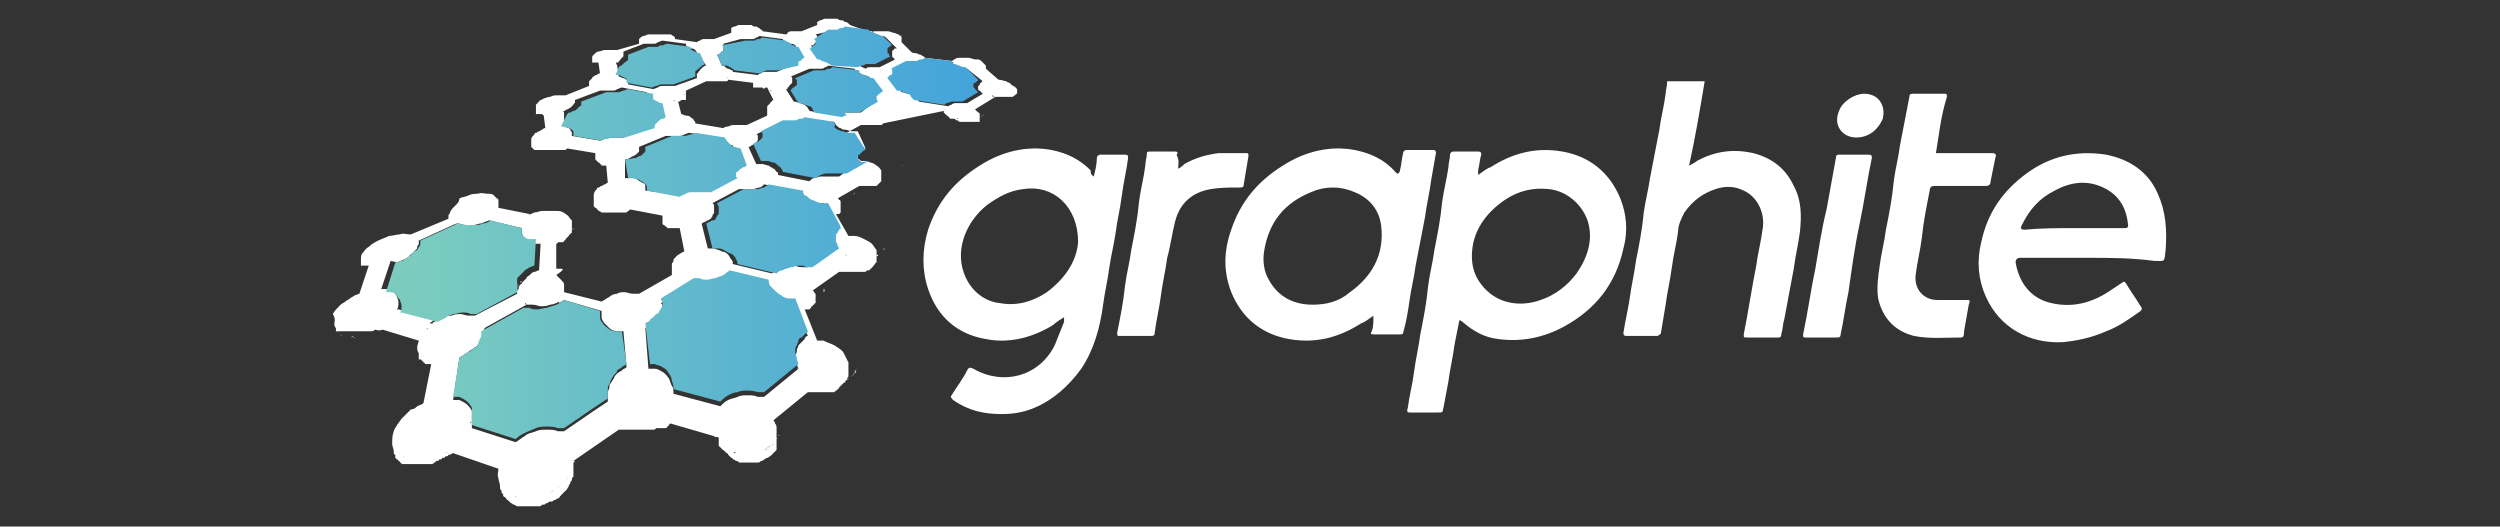 <svg id="Layer_1" xmlns="http://www.w3.org/2000/svg" width="160" height="33.7" viewBox="-319 384.3 160 33.7"><rect x="-319" y="384.3" width="160" height="33.7" fill="#333333" stroke="none"/><style>.st0{fill:#fff}.st1{fill:none}.st2{fill:url(#SVGID_1_)}.st3{fill:url(#SVGID_2_)}.st4{fill:url(#SVGID_3_)}.st5{fill:url(#SVGID_4_)}.st6{fill:url(#SVGID_5_)}.st7{fill:url(#SVGID_6_)}.st8{fill:url(#SVGID_7_)}.st9{fill:url(#SVGID_8_)}.st10{fill:url(#SVGID_9_)}.st11{fill:url(#SVGID_10_)}.st12{fill:url(#SVGID_11_)}.st13{fill:url(#SVGID_12_)}</style><path class="st0" d="M-295.9 405.8h.2-.2zm.1 0c.1 0 .1 0 0 0h.2-.2zm21-7.2h-.2.2zm-.2 0c.1 0 .1 0 0 0 .1 0 .1 0 0 0 .1 0 .1 0 0 0 .1 0 .1 0 0 0 .1 0 .1 0 0 0zm-21.1 7.2c.1 0 .1 0 0 0 .1 0 .1 0 0 0 .1 0 .1 0 0 0zm-.4 0h.1c0 .1-.1 0-.1 0zm-.2 0c.1 0 .1 0 0 0zm.5 0h.1-.1zm-.2.1s.1 0 0 0h.1c0-.1 0 0-.1 0zm21.3-7.4s.1.1 0 0c.1.1.1.1 0 0 .1.1 0 0 0 0zm-16.8 8.7zm.1.1c-.1-.1-.1-.1 0 0-.1-.1-.1-.1 0 0-.1-.1 0-.1 0 0zm.1 0s-.1 0 0 0c-.1 0-.1 0 0 0-.1 0-.1 0 0 0zm-.3-.2zm-4.8-1.3s.1 0 0 0zm5.2 1.6s-.1 0-.1-.1l.1.1zm0 0s.1 0 0 0c.1 0 .1 0 0 0 .1 0 .1 0 0 0 .1 0 .1 0 0 0 .1 0 .1 0 0 0zm-3.6-1.8zm-.4.2h.2-.2zm.2 0h.1-.1zm.3-.2c.1 0 .1 0 0 0zm3 1.4zm-2.7-1.6zm2.7 1.5zm-3.5-5.7c.1 0 .1 0 0 0 .1 0 .1 0 0 0 .1 0 .1 0 0 0 .1 0 .1 0 0 0 .1 0 .1 0 0 0 .1 0 .1.1.1.1 0-.1 0-.1-.1-.1zm20.7.9zm-21-1.2c.1.1.1.1 0 0zm.3.3s0-.1 0 0c-.1-.1-.1-.1 0 0zm-.2-.2zm.1.1c-.1 0-.1 0 0 0zm20.5.7zm-19.7-.5h.2-.2zm19.6.5zm-19.6-.5h-.2.2zm-.2 0zm1.4-.2zm-3.6 4.5l.1.1-.1-.1zm.5.2h-.1.1c-.1 0-.1 0 0 0-.1 0-.1 0 0 0-.1 0-.1 0 0 0zm-.5-.2c-.1-.1-.1-.1 0 0-.1-.1-.1-.1 0 0-.1-.1-.1-.1 0 0-.1-.1-.1-.1 0 0-.1-.1-.1-.1 0 0-.1-.1-.1-.1 0 0-.1 0-.1 0 0 0-.1 0 0 0 0 0zm.2.2c.1 0 .1 0 0 0 .1 0 .1 0 0 0 .1 0 .1 0 0 0 .1 0 0 0 0 0zm0 0s-.1 0-.1-.1c0 .1 0 .1.1.1-.1 0-.1 0 0 0-.1 0-.1 0 0 0zm-.3-.3c-.1-.1-.1-.1 0 0-.1-.1-.1-.1 0 0-.1-.1-.1-.1 0 0-.1-.1-.1-.1 0 0-.1-.1-.1 0 0 0zm2-2.4zm-.1-1.9c.1 0 .1 0 0 0 .1.1.1.1 0 0 .1.1.1.1 0 0 .1.1.1.1 0 0 .1.1.1.1 0 0 .1.1.1.1 0 0h.1c0 .1 0 .1-.1 0zm.2.1zm.1 0c-.1 0-.1 0 0 0zm3.7 6.1s.1 0 0 0c.1 0 .1 0 0 0 .1 0 .1 0 0 0 .1 0 .1 0 0 0 .1 0 .1 0 0 0zm-3.7-6.1zm20.4.8s.1 0 .1.1c0 0-.1 0-.1-.1zm-16.2 11.5h.1-.1zm.7-.4c.1 0 .1-.1.1-.1 0 .1-.1.1-.1.1zm-.4.3s-.1 0-.1.1c0-.1.1-.1.1-.1zm-.5.3c.1 0 .1 0 .2-.1-.1-.1-.2-.1-.2.1zm15.3-15.6c.1 0 .1 0 0 0 .1 0 .1 0 0 0 .1 0 .1 0 0 0zm-14.7 15.2c.1 0 .1 0 .1-.1l-.1.1zm-.8.4h.2-.2zm-.7 0c.1 0 .1 0 0 0zm-.2 0s.1 0 0 0h.1-.1zm.7 0h.2-.2zm.2-6.4c.1 0 .1.1 0 0zm-1.1 6.4h.2-.2zm.5 0s.1 0 0 0c.1 0 .1 0 0 0zm5.7 2.1l-.1-.1c0 .1 0 .1.1.1-.1 0-.1 0 0 0zm-.2-.1s.1 0 0 0l-.1-.1.1.1zm.3.2s-.1 0-.1-.1c0 .1.1.1.1.1zm.1 0c.1.1.1.1 0 0 .1 0 .1 0 .1.1l-.1-.1zm.1.1c.1 0 .1 0 0 0 .1 0 .1 0 0 0zm-.6-.3zm-.2-.3s0-.1 0 0c0-.1 0-.1 0 0 0-.1 0-.1 0 0 0-.1 0 0 0 0zm-3.6-2.2s-.1 0-.1.1l.1-.1zm3.5 2zm11-17.1s0-.1 0 0c0-.1 0 0 0 0zm-10.7 17.6zm-.1-.2zm-5.1-1.8s.1 0 0 0h.2-.2zm-1.7-.6zm2.2-3.3zm-1.9 3.6zm-.3-.3c0 .1 0 .1 0 0 0 .1 0 0 0 0zm.1.1zm0 0zm18-14.8c.1 0 .1 0 0 0 .1 0 .1 0 0 0 .1 0 .1 0 0 0 .1 0 .1 0 0 0zm-15.6 9h-.2.2zm-.3 0zm16.2-9zm-16.1 9zm16-9h.1-.1zm-17.5 15.3s.1 0 0 0c.1 0 .1 0 0 0zm-.2 0s-.1-.2 0 0c-.1-.2-.1-.2 0 0-.1-.2-.1-.2 0 0zm17.4-15.4s.1 0 0 0c.1 0 .1 0 0 0 .1 0 .1 0 0 0 .1.1.1.1 0 0 .1.1.1.1 0 0 .1.1.1 0 0 0zm-17.4 15.4c.1 0 .1 0 0 0 .1 0 0 0 0 0zm.1 0s.1 0 0 0h.1-.1zm-.4-.3s.1 0 0 0c.1.1.1.1 0 0 .1.1.1 0 0 0zm.2.1s-.1 0 0 0c-.1 0-.1 0 0 0-.1 0-.1 0 0 0-.1 0-.1 0 0 0-.1 0-.1 0 0 0-.1 0 0 0 0 0zm-.3-.1c0-.1 0-.1 0 0 0-.1 0-.1 0 0 0-.1 0-.1 0 0 0-.1 0-.1 0 0zm.1 0zm-.1-.1s-.1 0 0 0c-.1 0-.1 0 0 0zm17.6-15.1c-.1 0-.1 0 0 0-.1-.1-.1 0 0 0-.1 0-.1 0 0 0-.1 0-.1 0 0 0zm.1.1c.1 0 .1 0 0 0 .1 0 .1 0 0 0 .1 0 .1 0 0 0 .1 0 .1 0 0 0 .1 0 .1 0 0 0 .1 0 .1 0 0 0 .1 0 .1 0 0 0zm.4 3.5c.1 0 .1 0 0 0 .1 0 .1 0 0 0zm-10.6 1.7s.1 0 0 0c.1 0 0 0 0 0zm-.2-.3zm-2.1 1.8c0 .1.1.1 0 0 .1.1 0 .1 0 0zm2.2-1.7zm-2.4 1.4s-.1 0 0 0c-.1 0-.1 0 0 0-.1 0-.1 0 0 0-.1 0-.1 0 0 0-.1 0 0 0 0 0zm2.4-1.5zm0 .2c.1 0 .1 0 0 0 .1 0 .1 0 0 0zm-2.2 1.5zm0 .1zm-.2-.3zm-.2-.2zm.3.3zm2.6-1.1s.1 0 .1.1c0-.1-.1-.1-.1-.1zm5.5-.4zm-.2.2l.1-.1s0 .1-.1.1zm-2.7-4c0-.1.1-.1 0 0zm2.7 4zm-2.6-4.1c.1 0 .1 0 0 0zm2.6 4.3zm-2.8-4.2zm2.7 4.3zm-4-4h.2-.2zm4.1 3.7zm-5.4.2s.1 0 0 0c.1 0 0 0 0 0zm-.2 12.3c.1 0 .1 0 0 0zm3.7-13.7s0 .1 0 0c0 .1 0 .1 0 0 0 .1 0 .1 0 0zm0 0s0-.1 0 0c0-.1 0-.1 0 0 0-.1 0-.1 0 0 0-.1 0-.1 0 0 0-.1 0-.1 0 0 0-.1 0 0 0 0zm1.8 1.6zm-11.7 1.8zm6.6-2s.1 0 .1.1c0 0 0-.1-.1-.1zm-6.5 2zm9.1-2.3zm-6.9 3.8c.1 0 .1 0 .2-.1-.1 0-.1.1-.2.1zm10.8-1.8h-.2.2zm-12.9.1v-.1zm9.7-3c0-.1 0-.1 0 0 0-.1 0-.1 0 0 0-.1 0-.1 0 0 0-.1 0-.1 0 0 0-.1 0 0 0 0zm2 7.5v-.1.1zm-14.1-4.9zm9.9-3.7zm-7.4 3.9zm7.2-3.8c0-.1.1-.1 0 0 .1-.1 0-.1 0 0zm.8-1.7h.1c0-.1 0 0-.1 0zm-.2 1.5zm.2-1.5h-.1.1zm-8 5.5l.1-.1s0 .1-.1.1zm-2.6-.2zm10.2-3.7zm-2.7-4c0 .1 0 .1 0 0zm-6.6 6.8zm15.8 1s-.1 0 0 0c-.1 0 0 0 0 0zm-13.6-.3s-.1.1 0 0c-.1.1 0 0 0 0zm11.4-1.7zm12 4.6l-.1-.1s0 .1.1.1zm-8 1.3zm-14.1-10.7s0 .1 0 0c0 .1 0 0 0 0zm0 .1c.1 0 .1 0 0 0 .1 0 .1 0 0 0zm-.1-.1zm2.6-.2s-.1 0-.1.1l.1-.1zm3.1 1.6h-.2.2zm-5.5-1.3h.1c0 .1 0 .1-.1 0zm14.5 2.8zm0 .1zm-10.4 1zm3.6.1zm-3.6-.2zm-.1.2zm0 .2zm-.1 0zm0 .3c0-.1 0-.1 0 0 0-.1 0-.1 0 0 0-.1 0 0 0 0zm10.7-1.3c0-.2-.1-.2 0 0-.1-.2 0-.2 0 0zm-10.7 1.1s0 .1 0 0c0 .1 0 0 0 0zm16.2-.5v.1-.1zm-12.5-3.5v-.1.1zm-.2.2s.1 0 0 0c.1 0 .1 0 0 0 .1 0 .1 0 0 0 .1 0 .1 0 0 0 .1 0 .1 0 0 0 .1 0 .1 0 0 0 .1 0 .1-.1 0 0 .1 0 .1 0 0 0zm.3-.5c0-.1 0-.1 0 0zm-.4.7s0-.1 0 0zm.4-.6c0-.1 0-.1 0 0 0-.1 0-.1 0 0 0-.1 0-.1 0 0 0-.1 0-.1 0 0zm-.3.5zm-.2.2c0-.1.1-.1 0 0 0-.1 0 0 0 0zm3.7 6.1zm-11.2-7.1s.1 0 0 0c.1 0 0 0 0 0zm7 1.3s-.1 0-.1.1c0-.1.1-.1.1-.1zm.9-.8s0 .1-.1.1l.1-.1c-.1.1-.1.1 0 0-.1.1-.1.1 0 0 0 .1 0 .1 0 0 0 .1 0 .1 0 0 0 .1 0 .1 0 0 0 .1 0 .1 0 0zm0-.1v-.1.1zm-.5.7c0-.1 0-.1 0 0 .1-.1.1-.1 0 0 0-.1 0 0 0 0zm7.7 2.5c.1 0 .1 0 0 0 .1 0 .1 0 0 0zm-11.8-4.5c0-.1 0-.1 0 0 0-.1 0-.1 0 0 0-.1 0-.1 0 0 0-.1 0-.1 0 0 0-.1 0-.1 0 0 0-.1 0 0 0 0zm1.6.9zm-1.6-.8zm0 .1s0-.1 0 0c0-.1 0-.1 0 0zm0 0zm1.4 1.1zm.1-.2zm.1-.1zm-.2.2zm0 .1zm27.7-7c.1 0 .1 0 0 0h.1c0 .1 0 0-.1 0zm-4.6 3.5c.1 0 .1 0 0 0h.1-.1zm-.5 0s.1 0 0 0c.1 0 .1 0 0 0 .1 0 .1 0 0 0 .1 0 .1 0 0 0 .1 0 .1 0 0 0zm0 0zm.6 0s.1 0 0 0c.1 0 .1 0 0 0zm-.7 0c.1 0 .1 0 0 0 .1 0 .1 0 0 0 .1 0 0 0 0 0zm1.3-.1zm-.4.1c.1 0 .1 0 0 0zm.5-.1c0-.1 0-.1 0 0 0-.1 0 0 0 0zm-1.4 0s0 .1 0 0c0 .1 0 .1 0 0 0 .1 0 0 0 0zm-1.4 1.6zm.1-.1c0-.1 0-.1 0 0 0-.1 0-.1 0 0 0-.1 0-.1 0 0 0-.1 0-.1 0 0 0-.1 0-.1 0 0 0-.1 0-.1 0 0 0-.1 0-.1 0 0 0-.1 0 0 0 0zm-.1.1s0-.1 0 0c0-.1 0-.1 0 0 .1-.1.1-.1 0 0 .1-.1.1-.1 0 0 .1-.1 0-.1 0 0zm1.3-1.6c.1 0 .1 0 0 0 .1 0 0 0 0 0zm-.1 0h.1-.1zm1.2.1s.1 0 0 0c.1 0 .1 0 0 0 .1 0 .1 0 0 0 .1 0 0 0 0 0zm-.7 0c.1 0 .1 0 0 0h.1-.1zm-.5-1.6zm.3 0zm-.3 0zm-.2-1s.1-.1 0 0c.1-.1 0 0 0 0zm.2-.1zm-.1 0c.1 0 .1 0 0 0zm1.9 2.4c.1 0 .1 0 0 0 .1 0 .1 0 0 0 .1 0 0 0 0 0zm.1-.1c.1 0 .1 0 0 0 .1-.1.1-.1 0 0 .1-.1.1-.1 0 0 .1-.1.1 0 0 0zm0 .1s0-.1 0 0c0-.1 0-.1 0 0 0-.1 0-.1 0 0 0-.1 0-.1 0 0zm-.1.1s0-.1 0 0c0-.1 0 0 0 0-.1 0-.1 0 0 0zm-.1 0zm-1 .2h.1-.1zm-2 1.6s.1 0 0 0c.1 0 .1 0 0 0 .1-.1.1-.1 0 0 .1 0 .1 0 0 0zm.8 4c.1-.1.1-.1 0 0h.1c0-.1 0 0-.1 0zm-.7-.1zm-.1 0zm.1 0s.1 0 0 0c.1 0 .1 0 0 0zm1.2-8.3c.1 0 .1 0 0 0 .1 0 .1 0 0 0 .1 0 .1 0 0 0zm-.2 8.3c.1 0 .1 0 0 0zm-1.2 0s.1 0 0 0c.1 0 .1 0 0 0 .1 0 0 0 0 0zm1.1 0zm-1.1-.1s0 .1 0 0zm1.5 0c.1 0 .1 0 0 0 .1 0 .1 0 0 0 .1 0 .1 0 0 0zm-3.2 2.3c0-.1 0-.1.1-.1l-.1.1zm-.1.1c.1-.1.1-.1 0 0 .1 0 0 0 0 0zm.2-.3zm1.4-2.1c.1 0 .1 0 .2.1-.1-.1-.1-.1-.2-.1zm.3-3.7s0-.1 0 0c0-.1 0-.1 0 0 0-.1 0-.1 0 0 0-.1 0-.1 0 0zm-1.8 5.9s.1-.1 0 0v-.1c.1 0 0 .1 0 .1zm1.5-5.7s0-.1 0 0c0-.1 0 0 0 0zm0 0zm.6 3.6c.1 0 .1 0 0 0zm-.4-3.7c0-.1 0-.1 0 0 0-.1 0-.1 0 0 0-.1 0-.1 0 0zm-.1 0zm.1-.1c.1 0 .1 0 0 0 .1 0 .1 0 0 0 .1 0 .1 0 0 0zm.6 3.9c.1 0 .1 0 0 0zm1.1-.2s0-.1 0 0l.1-.1c-.1 0-.1.1-.1.1zm.4-.4c0-.1 0-.1 0 0 0-.1 0-.1 0 0 .1-.1.1-.1 0 0 .1-.1.1-.1 0 0 .1-.1 0-.1 0 0zm-1.3.6zm1.2-.5s.1 0 0 0zm.1 0c0-.1 0-.1 0 0 0-.1 0-.1 0 0 0-.1 0-.1 0 0 0-.1 0-.1 0 0zm-.2.1c-.1.1-.1.1 0 0-.1.1-.1.1 0 0zm0 0zm2-9.3zm4.7.4zm.5-1.2c.1 0 .2 0 .2.1-.1 0-.1-.1-.2-.1zm-1 1.5c-.1 0-.1 0 0 0-.1 0-.1 0 0 0-.1 0-.1 0 0 0-.1 0-.1 0 0 0-.1 0-.1 0 0 0-.1 0 0 0 0 0zm1.2-1.4zm.1 0c.1 0 .1 0 0 0 .1 0 0 0 0 0zm0 0zm0 0zm-.9 1.2zm-.3.1c0 .1 0 .1 0 0 0 .1 0 .1 0 0 0 .1 0 .1 0 0 0 .1 0 0 0 0zm-.1.1zm.2-.1zm1.3-1.3h-.1.1c-.1 0-.1 0 0 0-.1 0-.1 0 0 0-.1 0-.1 0 0 0zm-1.1 1.1s.1 0 0 0c0 .1 0 .1 0 0zm-.1.2zM-256.2 391.8s0-.1 0 0c0-.1 0-.1 0 0 0-.1 0-.1 0 0 .1-.1.1-.1 0 0 .1-.1 0-.1 0 0zm2.2-1.4zm-.2 0c0 .1 0 0 0 0zm.1 0zm.2-.1c-.1 0-.1 0 0 0-.1.1-.1.1 0 0-.1.1-.1.1 0 0-.1 0-.1 0 0 0zm0 0zm0-.1s0 .1 0 0c0 .1 0 .1 0 0 0 .1 0 0 0 0zm-.5.3s-.1 0 0 0c-.1 0-.1 0 0 0-.1 0-.1 0 0 0-.1 0-.1 0 0 0-.1 0 0 0 0 0zm-.2 0c-.1 0-.1 0 0 0-.1 0-.1 0 0 0-.1 0-.1 0 0 0zm-.1 0c-.1 0-.1 0 0 0-.1 0-.1 0 0 0-.1 0-.1 0 0 0-.1 0-.1 0 0 0zm-8.4 2zm8.7-2s.1 0 0 0c.1 0 .1 0 0 0 .1 0 .1 0 0 0 .1 0 0 0 0 0zm.1 0s.1 0 0 0zm-.6 0c-.1 0-.1 0 0 0zm.4 0s-.1 0 0 0c-.1 0-.1 0 0 0-.1 0-.1 0 0 0-.1 0-.1 0 0 0-.1 0 0 0 0 0zm-7.3.7s0 .1 0 0zm0 .1c.1 0 .1 0 0 0 .1 0 .1 0 0 0 .1 0 .1 0 0 0 .1 0 .1 0 0 0zm.4 0c.1 0 .1 0 0 0 .1 0 .1 0 0 0zm4.7.6s.1 0 0 0zm-4.1-.7zm-.4.1c.1 0 .1 0 0 0 .1 0 .1 0 0 0zm.2 0s0-.1 0 0c.1-.1.1-.1 0 0h.1c0-.1-.1-.1-.1 0zm-2 1.1s0-.1 0 0c0-.1 0-.1 0 0 0-.1 0-.1 0 0 0-.1 0-.1 0 0 0-.1 0-.1 0 0zm-3.5 10.8s.1 0 0 0c.1 0 .1-.1 0 0 .1-.1.1-.1 0 0 .1-.1.1 0 0 0zm3.4-10.8c.1 0 .1 0 0 0 .1 0 .1 0 0 0 .1 0 .1 0 0 0 .1 0 .1 0 0 0 .1 0 .1 0 0 0 .1 0 0 0 0 0 0 .1 0 .1 0 0zm1.2-1.2s.1 0 0 0c.1 0 .1 0 0 0 .1 0 .1 0 0 0 .1 0 .1 0 0 0zm-1.1 1.1c0-.1 0-.1 0 0zm1-1.1c.1 0 .1 0 0 0 .1 0 .1 0 0 0 .1 0 .1 0 0 0zm.1 0zm.3.1s.1 0 0 0c.1 0 .1 0 0 0 .1 0 .1 0 0 0 .1 0 .1 0 0 0 .2 0 .1 0 0 0zm4.5.6h-.1.1c-.1 0-.1 0 0 0-.1 0-.1 0 0 0zm-.2 0h-.1.1c-.1 0 0 0 0 0zm-.3 0c.1 0 .1 0 0 0 .1 0 .1 0 0 0 .1 0 .1 0 0 0zm.6 0c-.1 0-.1 0 0 0-.1 0-.1 0 0 0-.1 0 0 0 0 0zm-3.6-.8zm3.8.8c-.1 0 0 0 0 0zm-.1 0h-.1.1zm-19.1 6.2c.1 0 .1 0 0 0 .1 0 0 0 0 0zm17.7-6.5zm-.1-.1zm-.1 0zm.3.2zm.2.1c.1 0 .1 0 .2.1-.1-.1-.1-.1-.2-.1zm-.1-.1c.1 0 .1 0 0 0zm-26 24.3zm6.1-4.8h.2-.2zm-.2 0c.1 0 .1 0 0 0zm-.2 0s.1 0 0 0c.1 0 .1 0 0 0zm-.1 0h.1-.1zm1-.1c.1 0 .1 0 .2-.1-.1.1-.2.1-.2.1zm-.2.1s0-.1 0 0c0-.1.1-.1 0 0h.2c-.1-.1-.1-.1-.2 0zm-.2 0c.1 0 .1 0 0 0h.2-.2zm-1 0c.1 0 .1 0 0 0zm-.3-.1c.1 0 .1 0 0 0 .1 0 .1 0 0 0 .1 0 .1 0 0 0zm.1 0s.1 0 0 0zm-.1 0zm.2 0s0 .1 0 0c0 .1 0 .1 0 0 0 .1 0 .1 0 0h.1c0 .1-.1.1-.1 0zm-.3-.1c0 .1 0 .1 0 0 0 .1 0 0 0 0zm6.5 1.8zm-4.5-1.8h.1-.1zm3.9.9s0 .1 0 0zm.2.4s0-.1-.1-.1l.1.1c-.1-.1-.1-.1 0 0zm-.1-.3c0 .1 0 .1 0 0 0 .1 0 0 0 0-.1 0-.1 0 0 0-.1 0-.1 0 0 0zm.1.3s0 .1 0 0c0 .1 0 0 0 0zm.1.1c0 .1 0 .1 0 0 0 .1 0 0 0 0zm.2.4zm-.1-.2c0-.1 0-.1 0 0zm-.5-1zm-3.3-.8c.1 0 .1 0 0 0 .1 0 .1 0 0 0zm-.2.1s0-.1 0 0zm-.2.1c0-.1.1-.1 0 0 .1-.1 0-.1 0 0zm.4-.2s-.1 0 0 0c-.1 0 0 0 0 0zm3.3.7zm7-8.2c0-.1 0-.1 0 0 0-.1 0-.1 0 0 0-.1 0-.1 0 0zm-12.2 7.9h.2-.2zm-5.8 4.9zm-.1 0zm-.2.1c0-.1 0-.1 0 0 .1-.1.1-.1 0 0h.1c0-.1 0-.1-.1 0zm.4-.1c0-.1.1-.1 0 0h.1c0-.1-.1-.1-.1 0zm.4-.2c.1 0 .1-.1.2-.1-.1 0-.2.1-.2.1zm-.9.3h.1-.1zm-.9-.1s.1 0 0 0c.1 0 .1.1 0 0h.1c0 .1 0 0-.1 0zm.6.1c.1 0 .1 0 0 0zm5.7-5.2c.1 0 .1.1.2.1-.1-.1-.1-.1-.2-.1zm-5.9 5.2h.1-.1zm-.2 0c.1 0 .1 0 0 0zm.1 0zm.2 0zm1.5-.4c.1 0 .1-.1.2-.1-.1.1-.1.1-.2.1zm-1.2.4h.1-.1zm2.8-2.4c0 .1 0 0 0 0zm-.1.4c0-.1 0-.1 0 0 0-.1 0-.1 0 0v-.2.2zm.1-.4v-.2.2zm0-.5zm0 .2s0-.1 0 0zm0-.4c0 .1 0 .1 0 0zm-.2 1.3c0-.1 0-.1 0 0 0-.1 0-.1 0 0v-.2.2zm-.4.6c0-.1 0-.1 0 0l.1-.1v-.1s0 .1-.1.2zm-.3.3l.1-.1-.1.1z"/><path class="st0" d="M-283 415.2c0-.1.1-.1 0 0l.1-.1.1-.1c-.1 0-.1.1-.2.2zm-.4.3c-.1 0-.1.1-.2.1.1 0 .1 0 .2-.1zm.8-.7l.1-.1-.1.1zm-.8.7s.1 0 0 0c.1-.1.1-.1.2-.1 0 0-.1.1-.2.1zm.9-1l.1-.1-.1.1zm9.1-2.7v-.1.1zm8.1-3h.2-.2zm-.2.1zm1.2-.7c0-.1 0-.1 0 0 0-.1 0-.1 0 0l.1-.1c-.1 0-.1 0-.1.1zm-.5.4s.1 0 .1-.1c0 .1-.1.1-.1.1zm.4-.3s0-.1 0 0l.1-.1s-.1 0-.1.1zm-.6.5s.1 0 0 0c.1 0 .1-.1.1-.1 0 .1 0 .1-.1.1zm-1.4.1s.1 0 0 0zm1.4-.1s-.1 0 0 0c-.1 0-.1 0 0 0zm-1.9 0c.1 0 .1 0 0 0 .1 0 0 0 0 0zm.1 0zm-.3 0c.1 0 .1.1.2.1-.1-.1-.1-.1-.2-.1zm.5 0s.1 0 0 0c.1 0 .1 0 0 0 .1 0 .1 0 0 0h.2c-.1.1-.1 0-.2 0zm-.1 0zm-2.4 3.2c0-.1 0-.1 0 0 0-.1 0 0 0 0zm2.4-3.2s.1 0 0 0c.1 0 .1 0 0 0 .1 0 .1 0 0 0zm.1-3.2zm-.3-2.1zm0 0s.1 0 .1-.1c0 .1 0 .1-.1.1zm.3-.2zm-.1.1zm.6 5.5c.1 0 .1 0 0 0h.2-.2c-.1 0 0 0 0 0zm2-1.1v-.1.1c-.1.1 0 0 0 0zm-.4.6s0-.1 0 0c0-.1 0 0 0 0zm.3-.4s0-.1 0 0c0-.1.1-.1.1-.1-.1 0-.1.1-.1.1zm-8.4 5l-.1-.1s.1 0 .1.1zm6.9-4.1h.1-.1zm-.2 0h.2-.2zm1.3-.5c0 .1 0 .1 0 0 0 .1 0 .1 0 0zm.5-.6s0-.2 0 0c0-.2 0-.2 0 0 0-.2 0-.2 0 0 0-.2 0-.2 0 0 0-.2 0-.2 0 0 0-.2 0-.2 0 0 0-.2 0-.2 0 0 0-.2 0 0 0 0zm-7.4 5.6s.1 0 0 0zm-.1-.1s.1 0 0 0c.1 0 .1 0 0 0 .1.1 0 0 0 0zm.2.1c.1 0 .1 0 0 0 .1 0 .1 0 0 0zm-.3-.1h.1-.1zm.7.1h.2c-.1-.1-.1 0-.2 0zm-.1 0s.1 0 0 0zm-.1 0h.1-.1zm-1.4-.4c.1 0 .1 0 0 0l.1.1c0-.1 0-.1-.1-.1zm.3.1c.1.1.1.1 0 0 .1 0 .1.1.1.1l-.1-.1zM-272.4 413.1c.1 0 .1 0 .1.1 0-.1-.1-.1-.1-.1zm.6.2h.1-.1zm1 0c.1 0 .1 0 0 0zm-1.3-.1c.1 0 .1 0 0 0zm.2.1h.1-.1zm2.6-.9zm.1-.2c.1 0 .1-.1 0 0 .1-.1.1-.1 0 0 .1-.1 0 0 0 0zm.2-.3c0-.1 0-.1 0 0 0-.1 0-.1 0 0 0-.1 0-.1 0 0v-.1.1zm-.3.5s0-.1 0 0c.1-.1.1-.1 0 0 .1-.1 0-.1 0 0zm.1-.1s0-.1 0 0c0-.1 0-.1 0 0 0-.1 0 0 0 0zm.2-.7zm-.1.5c0-.1 0-.1 0 0 0-.1 0-.1 0 0 0-.1 0 0 0 0zm-1.5 1.2s.1 0 0 0c.1 0 .1 0 0 0h.2c0-.1-.1 0-.2 0zm.5-.2c.1 0 .1-.1.2-.1-.1.1-.2.1-.2.1zm.1-.1l.1-.1c.1.1 0 .1-.1.1zm-.3.2c.1 0 .1 0 .2-.1-.1.1-.2.1-.2.1zm.9-.7c.1 0 .1 0 0 0zm-.2.3l.1-.1c0 .1-.1.1-.1.1zm0 0l-.1.1s0-.1.1-.1zm-11.1-15.6c.1 0 .1 0 0 0 .1 0 .1 0 0 0 .1 0 .1 0 0 0 .1.1.1.1 0 0 .1 0 .1 0 0 0zm9.6-2.5zM-290 413c-.1 0-.1.1-.2.1.1 0 .2 0 .2-.1zm9.9-2.8s0 .1 0 0c0 .1 0 0 0 0zm0 .1s0 .1.1.1c0 0-.1 0-.1-.1zm8.7-16.6h-.1.1zm0 0zm.1-.1c.1 0 .1 0 0 0 .1 0 .1 0 0 0zm-7.1 14zm.2 0zm-1.8 2.9l.1.1-.1-.1zm.4.4l.1.1c0-.1-.1-.1-.1-.1zm8.3-16.2h.1-.1zm-8.6 15.9c.1 0 .1.2 0 0 .1.2.1 0 0 0zm.2.2zm-7.1 2.7zm-.1.1zm15.1-19.9zm-15 19.7zm-.2.4zm.1 0zm.2-.5zm0-.1zm-2.2-1.6zm-.9 1.3zm3.3.1zm15.1-18.2zm-14.9 18c-.1.1-.1.2-.2.2.1-.1.1-.2.2-.2-.1 0-.1 0 0 0-.1 0-.1 0 0 0zm3.7-19.4c0 .1 0 .1 0 0 0 .1 0 .1 0 0zm6.9 4.9zm-8-5.9zm2.9 1.9s0 .1 0 0c0 .1 0 0 0 0zm13.4 14.2s.1 0 .1.1c0-.1-.1-.1-.1-.1zm-.1-.1l.1.1-.1-.1zm-8.1-10zm8.4 10.2c.1 0 .1.1.2.1-.1-.1-.2-.1-.2-.1zm-13.7-14.8zm-1.6-.4s0-.1 0 0c0-.1 0 0 0 0zm-.1 0s.1 0 0 0c.1 0 0 0 0 0zm-1.3-1zm8.1 4.6zm-7.8-5.5c.1 0 .1 0 0 0zm10.3 19.3zm.2-.6c0 .1 0 .1 0 0-.1.1-.1.2-.2.3 0 0 0 .1-.1.1v-.1s0-.1.1-.1.1-.1.2-.2c-.1.1-.1.1 0 0 0 .1 0 .1 0 0zm.1 0zm-.4.7v-.1zm-4.7-5.5h-.1.1zm-.7.1h.2-.2zm5.4 5.5zm-.1.2zm5.8-3l.1.1s-.1 0-.1-.1zm-8.8 2.3l-.1.1.1-.1zm8.7-2.4s0 .1 0 0c0 .1 0 0 0 0zm-5.5 2.7zm5.4-2.8zm-10.1-2.6zm2-7.4zm-2.6-4.8c0 .1.1.1 0 0 .1.1.1.1 0 0 .1.1.1.1 0 0 .1.1.1.1 0 0zm14.3-4.4zm-11.9 2.8zm-2 1.9zm-12.8 14h.2-.2zm12.5-14.2zm.1 0zm14.2-4.7zm-3.4.2zm-10.7 4.7s0-.1 0 0c0-.1 0-.1 0 0zm2.7-2.9c-.1 0-.1 0-.2.1.1 0 .1 0 .2-.1zm11.4-2c0 .2 0 .2 0 0 0 .2 0 .2 0 0zm-3.5 0zm-.1 0s.1 0 0 0c.1 0 0 0 0 0zm-8.2 2.1c.1 0 .1 0 .2-.1 0 .1-.1.1-.2.1zm.1 6.5zm3.9-1.3s-.1-.1 0 0c-.1-.1 0 0 0 0zm-4.1 1.6zm.3-.4h-.1zm-.2.2zm-2.6-4.1zm6.8.5h-.1.1zm-4.8-.9zm-.1 0zm-.3-.2c.1.1.1.1 0 0 .1.1.1.1 0 0zm.1.1s.1 0 0 0c.1 0 0 0 0 0zm-.1-.1zm-.1-.1c.1.1.1.1 0 0 .1.1.1.1 0 0zm-1.2.9zm15.9 6.7zm-9.3-3.9c.1 0 .1 0 0 0 .1 0 .1 0 0 0zm-13.3 2l-.1.1s-.1 0-.1.1l.2-.2.1-.1c0 .1-.1.1-.1.1zm20.7-9.4zm-7.3 7.4c.1 0 .1 0 0 0zm8.5-10.1s-.1 0 0 0c-.1 0-.1 0 0 0-.1 0-.1 0 0 0-.1 0-.1 0 0 0-.1 0-.1 0 0 0-.1 0 0 0 0 0zm-26.8 21.2zm-.9.2h.2-.2zm3.8 6.4zm25.8-19.1s0-.1 0 0zm0-8.3c0-.1 0-.1 0 0 0-.1 0-.1 0 0 0-.1 0-.1 0 0 0-.1 0 0 0 0zm-3 6.3zm0 0h-.1.1zm-.1-4zm-1.3 3.3zm-1.6-4.2zm-1.9 4.1zm-2.8 4zm-.1-.1zm.1.1c.1.1.1.1 0 0 .1.1.1.1 0 0zm-2.2 4zm2.3-3.9c.1 0 .1 0 0 0 .1 0 .1 0 0 0zm-11.8-3.7zm13-2.6zm0-.1zm.1.1zm-2.7-.3h.1-.1c-.1 0-.1 0 0 0-.1 0 0 0 0 0zm2.6-.2s0-.1 0 0c0-.1 0 0 0 0zm-.1.3zm-2.9-1.1c-.1 0-.1 0 0 0-.1 0-.1 0 0 0zm.3-.1c.1 0 .1 0 0 0 .1 0 0 0 0 0zm-.2.1s0-.1 0 0c.1-.1.1-.1 0 0 0-.1 0 0 0 0zm2.8.9zm3.4 2.2zm-3.3-2.4zm-.1.2zm1 2.3zm.1 0zm.2.2zm.2.1zm-.4-.2c.1 0 .1 0 0 0 .1 0 .1 0 0 0zm.1 0zm-.2-1.8h.1c0 .1-.1 0-.1 0zm0 0zm-.4 0s.1 0 0 0-.1 0 0 0c-.1 0 0 0 0 0zm1.1 0zm0 0h-.2.2zm-.6.1c.1 0 .1 0 0 0zm-3.4-.6h.1-.1c-.1 0-.1 0 0 0-.1 0-.1 0 0 0zm.4-.1s.1 0 0 0c.1 0 0 0 0 0zm.1-.1s.1 0 .1-.1c0 .1 0 .1-.1.1zm-.2.1zm-2.7 1.1zm.1 0c-.1 0-.1 0 0 0zm0-.1c0 .1 0 .1 0 0zm2.5-1s-.1.1 0 0c-.1.1-.1.1 0 0-.1.1-.1.1 0 0-.1 0-.1 0 0 0zm2.4.5zm.6.1zm-.5-.1zm.6 1.7zm0-1.6s-.1 0 0 0c-.1 0-.1 0 0 0-.1 0 0 0 0 0zm-.1 0c-.1 0-.1 0 0 0zm-.2 0s.1 0 0 0c.1 0 .1 0 0 0 .1 0 .1 0 0 0 .1 0 .1 0 0 0h.1-.1zm-3.8-.6zm-1.7 1.2zm1.8-1.2c-.1 0 0 0 0 0zm-.2 0s.1 0 0 0c.1 0 0 0 0 0zm.2 0zm.1.1s.1 0 0 0c.1 0 .1 0 0 0 .2 0 .1 0 0 0zm-.1 0c.1 0 .1 0 0 0 .1 0 0 0 0 0 0-.1 0 0 0 0zm-.3-.1c.1 0 .1 0 0 0 .1 0 .1 0 0 0zm-1.2 1c-.1 0 0 0 0 0zm-.2.1s-.1.1 0 0c-.1.1 0 0 0 0zm.2-.1c0-.1 0-.1 0 0 0-.1 0-.1 0 0 0-.1 0-.1 0 0 0-.1 0-.1 0 0zm.1-.1s0-.1 0 0c0-.1 0-.1 0 0 0-.1 0-.1 0 0 0-.1 0-.1 0 0 0-.1 0-.1 0 0 0-.1 0-.1 0 0zm0-.1zm-.1.1s.1 0 0 0c.1 0 .1 0 0 0zm4.5-.7zm5.2 10.6s-.1-.1 0 0c-.1-.1 0 0 0 0zm.6-1.5zm2-9.3h-.2.2zm-.8 5.5s0 .1 0 0c0 .1 0 0 0 0zm2.4-6.8c.1 0 .1 0 0 0 .1 0 .1 0 0 0zm-3 .7c0 .1 0 .1 0 0 0 .1 0 .1 0 0zm-3.1 7.6zm-1.4-9.8zm3 10.7h-.2.2zm-5.7-1zm4.3-.3zm-.1 0zm-11.7-6.2c.1 0 .1 0 0 0 .1 0 .1 0 0 0zm.1-.1s0 .1 0 0c0 .1 0 0 0 0zm13.5 10.6zm-12.1-10.1zm0-.1zm5.5-3.5zm-8 2.5zm1.1.6c.1 0 .1 0 0 0 .1 0 .1 0 0 0zm1.4.4zm6.5 4.6zm-.8-7.9zm-5.5 3.1zm-.2.2zm.1-.1zm4.4 2.9zm7.5 7.3s0 .1 0 0c0 .1 0 0 0 0zm-7.5-7.3zm-3.1-1.3zm3.3.9zm0 0zm7.3-.7zm0 0zm-10.5-.2zm3.1 1.1l.1-.1c-.1 0-.1 0-.1.1zm3.1-1.2zm4.2.5s0 .1 0 0c0 .1 0 0 0 0zm-7.4.8zm3.2 9.3zm0 .1s0 .1 0 0c0 .1 0 0 0 0zm.2-.4h.1zm0 0l.1-.1-.1.1zm2.5 1.8s.1 0 0 0c.1 0 0 0 0 0zm-.4.2zm.1-7.5s0 .1 0 0c0 .1 0 0 0 0zm1.6 1zm-7.1-4.6zm-1.4 7.3zm7.1-8.4c-.1 0-.1 0 0 0-.1 0-.1 0 0 0zm-7.2 8.5zm-5.3-5.5h.1-.1zm2.6-2.4c0 .1 0 .1 0 0 0 .1 0 .1 0 0zm0 .1zm0-.2s0 .1 0 0c0 .1 0 0 0 0zm0 0s.1-.1 0 0c.1-.1 0 0 0 0zm-7.7-.9zm1.4.3h.1-.1zm6.3.9zm-3.7-2.3s.1 0 0 0c.1 0 0 0 0 0zm-1.5 2.9c0 .1 0 .1 0 0 0 .1 0 .1 0 0zm-2.5-1.8s.1 0 0 0c.1 0 0 0 0 0zm3.6-1.4zm.1 0s-.1 0 0 0c-.1 0 0 0 0 0zm4 2.7zm0 0s0-.1 0 0c0-.1 0-.1 0 0 0-.1 0 0 0 0zm-2-2.6s-.1.1 0 0c-.1.1 0 0 0 0zm-5 1.6zm-.1 0s.1 0 0 0c.1 0 .1 0 0 0 .1 0 .1 0 0 0 .1 0 .1 0 0 0zm.1 0s.1 0 0 0zm-.9 1.9zm0 0zm0 0c0 .1 0 .1 0 0 0 .1 0 0 0 0zm.8-1.9zm-.2 0c.1 0 .1 0 0 0 .1 0 .1 0 0 0 .1 0 0 0 0 0zm-.2-.1zm0-.1c-.1 0-.1 0 0 0-.1 0-.1 0 0 0-.1 0-.1 0 0 0zm.3.2s.1 0 0 0c.1 0 .1 0 0 0 .1 0 .1 0 0 0 .1 0 .1 0 0 0 .1 0 0 0 0 0zm-.2-.1c-.1 0 0 0 0 0zm.1.1c0-.1-.1-.1 0 0-.1-.1-.1-.1 0 0-.1-.1 0-.1 0 0 0-.1 0-.1 0 0 0-.1 0-.1 0 0 0-.1 0-.1 0 0zm-.3-.2zm3.8-3c-.1 0-.1 0 0 0-.1 0-.1 0 0 0-.1 0-.1 0 0 0-.1 0-.1 0 0 0zm-.3-.2zm0 0zm0 0zm.1.2s0-.1 0 0c0-.1 0-.1 0 0zm0 0c.1 0 .1 0 0 0 .1 0 .1 0 0 0zm6.9-.5zm-6.9.4s-.1 0 0 0c-.1 0-.1 0 0 0-.1 0 0 0 0 0zm-.1 0zm7.1-.4zm-4.1-.8zm0 0zm.4.3s.1 0 0 0c.1 0 0 0 0 0zm3.7.5c-.1 0-.1 0 0 0zm.2 0h-.2.2zm-11 5.7s-.1 0 0 0c-.1 0-.1 0 0 0-.1 0-.1 0 0 0zm4-3.4c.1 0 .1 0 0 0 .1 0 .1 0 0 0zm-.1-.1zm.7-1.6h-.2.2zm-.8 1.5zm0 0zm.6-1.5zm-.6 1.5c.1.1.1.1 0 0 .1.1.1.1 0 0zm.2.1zm.1-1.6zm-.1-.1c.1.1.1.1 0 0zm.2.1zm.1 0zm0 0zm-.1 0s.1 0 0 0c.1 0 .1 0 0 0 .1 0 .1 0 0 0 .1 0 .1 0 0 0 .1 0 .1 0 0 0zm-3.8 5.4s-.1-.1 0 0c-.1-.1-.1-.1 0 0-.1 0-.1 0 0 0zm4.1 3.6s-.1-.1 0 0c-.1-.1-.1-.1 0 0-.1-.1-.1-.1 0 0zm.2-2.8c.1 0 .1 0 0 0 .1 0 .1 0 0 0 .1 0 .1 0 0 0zm10.4-3.1zm-10.3 6c.1 0 .1 0 0 0zm.1 0c.1 0 .1 0 0 0h.1-.1zm-.2 0h-.1c0-.1.1-.1.1 0 0-.1 0-.1 0 0zm-.2-.1c.1 0 .1 0 0 0 .1 0 .1 0 0 0 .1 0 .1 0 0 0 .1 0 .1 0 0 0zm-.3-.3c0 .1 0 .1 0 0 0 .1 0 0 0 0zm.7-2.5c-.1 0 0 0 0 0zm-.7 2.5s-.1 0 0 0c-.1-.1-.1 0 0 0-.1 0-.1 0 0 0zm.6-2.5zm.2 0h-.1.1zm-.9 2.3zm0 .1zm.2.3c.1 0 .1 0 0 0 .1 0 0 0 0 0zm2.2 0zm-.2.1zm-.2 0h.1-.1zm2.7.4zm0 .1zm-3-.4c.1 0 .1 0 0 0 .1 0 .1 0 0 0zm3 .2zm-3.2-.2s.1 0 0 0h.1-.1zm-.4.1c.1 0 .1 0 0 0 .1 0 .1 0 0 0 .1 0 .1 0 0 0zm.2 0h.1-.1zm-.3-.1s.1 0 0 0c.1 0 .1 0 0 0zm.4.1c0-.1 0-.1 0 0h.1c0-.1-.1-.1-.1 0zm.2-.1s.1 0 0 0zm-.7 0c.1 0 .1 0 0 0zm-4.8-3.8s-.1 0 0 0c-.1 0-.1 0 0 0zm.9.1s.1 0 0 0c.1 0 .1 0 0 0zm-.2 0c.1 0 .1 0 0 0 .1 0 .1 0 0 0zm-.2 0c.1 0 .1 0 0 0 .1 0 .1 0 0 0zm.6 0c.1 0 .1 0 0 0 .1 0 .1 0 0 0 .1 0 .1 0 0 0zm.7-.2c.1 0 .1-.1.2-.1-.1.1-.2.1-.2.1zm2 .5zm-2.4-.3s0-.1 0 0h.1c0-.1-.1-.1-.1 0zm3.1.8zm-4.2-.8c.1 0 .1 0 0 0 .1 0 .1 0 0 0 .1 0 .1 0 0 0zm-.4-.2zm.2.1s-.1 0 0 0c-.1 0-.1 0 0 0-.1 0-.1 0 0 0zm-.3-.1zm.4.2c.1 0 .1 0 0 0 .1 0 .1 0 0 0 .1 0 .1 0 0 0zm6.4-6.7s-.1 0 0 0c-.1 0 0 0 0 0zm-5 6.6c.1 0 .1 0 0 0zm2.6.8c-.1 0 0 0 0 0zm-.5-.4zm.5.4c.1 0 .1 0 0 0 .1 0 .1 0 0 0 .1 0 0 0 0 0zm-.2-.1zm.4.2c.1 0 .1 0 0 0 .1 0 .1 0 0 0 .1 0 0 0 0 0zm-.1 0c.1 0 .1 0 0 0 .1 0 .1 0 0 0 .1 0 0 0 0 0zm-.2-.1zm-.2-.2zm-.1-.1zm0 0zm.3.3zm-.1-.1zm-.2-.1c0-.1 0-.1 0 0 0-.1 0-.1 0 0zm6.1-7.1zm18.9 1.3c-.1 0 0 0 0 0zm0-.1zm0 .1zm0-.1c0 .1 0 .1 0 0 0 .1 0 .1 0 0 0 .1 0 .1 0 0 0 .1 0 .1 0 0 0 .1 0 .1 0 0 0 .1 0 .1 0 0 0 .1 0 0 0 0zm-.2.2zm.1 0zm0 0zm-.7.2h-.2.2zm.8.6zm-.6-.6c.1 0 .1 0 0 0 .1 0 .1 0 0 0zm.1 0c.1 0 .1 0 0 0 .1 0 .1 0 0 0zm-4.9-2.2zm.1-.1zm5.2 3.7zm-5.3-3.6zm0 0c0-.1.1-.1 0 0 .1-.1.1-.1 0 0 .1-.1.1-.1 0 0 .1-.1.1-.1 0 0zm0 0c-.1 0-.1 0 0 0-.1 0-.1 0 0 0zm-1 2.7zm1.1-2.8zm3.1 1.5s0-.1 0 0c0-.1 0-.1 0 0 0-.1 0-.1 0 0 0-.1 0 0 0 0zm-1.6-.1zm-1.5.2h.1c0 .1-.1.1-.1 0zm3.1-.1zm0 0zm-.1 0zm-3.2-1.4zm-13.3 12h.1-.1zm6.7 5.2h.2-.2zm.5 0zm.3 2c-.1 0-.1 0 0 0-.1 0-.1 0 0 0zm2.3-5.2s.1 0 .1.1l-.1-.1zm-2.1 3zm-12.9-9zm5.3 4c.1 0 .1 0 0 0zm-4.8-2.9zm-.2-1.1zm14.5 6c.1 0 .1 0 0 0 .1 0 .1 0 0 0zm-11-2.7c.1.1.1.1 0 0 .1.1.1.1 0 0 .1.1.1.1 0 0zm15.7-6.9c0-.1 0-.1 0 0 0-.1 0-.1 0 0zm4.6-.7zm-4.5.6c-.1 0-.1 0 0 0-.1 0-.1 0 0 0zm1.7.1zm.1.4zm-6.7 9.1s.1 0 0 0c.1 0 0 0 0 0zm6.6-9.5c0 .1 0 .1 0 0 0 .1 0 .1 0 0zm2.9-.6zm-6.6.7zm-1.1 4zm.1.1h.1-.1zm-.3-.2c.1.1.1.1 0 0 .1.1.1.1 0 0zm-.1 0c.1 0 .1 0 0 0 .1 0 .1 0 0 0zm.4-1.2v-.1zm.1-7.7zm-4.6 1.2h-.2.2zm-4.4-.8zm1.9.1zm1.4.2zm-3.3-.4s0 .1 0 0c0 .1 0 0 0 0zm0 0zm1.9.2zm1.4.2zm.1-.2zm-.1.2zm0 0zm0 0c0-.2 0-.2 0 0 0-.2 0-.2 0 0zm-9.1.4zm1.7-.1c.1 0 .1 0 0 0 .1 0 .1 0 0 0zm-1.8 0zm11.2-.3zm-8 .5zm-3 0c.1 0 .1 0 0 0 .1 0 .1 0 0 0zm1.8-.3zm1.2.3zm0 0zm13.4-.7zm-13.4.7zm-1.3-.2zm.1-.1zm9.8-.9zm.1.1zm-.2-.1zm1.8 0zm1.4.2zm0-.2zm1.2.7h-.2.2zm-2.2 1.8zm-1.9-2.4c.1 0 .1 0 0 0 .1 0 .1 0 0 0zm2.9 0zm-14.9.9zm13.5-1zm-1.9-.1zm-.1-.1zm.1 0zm-7.7 1.9zm7-.6l.4.6zm-6.1.6l.3.6zm9.1.8c.1-.1.1-.1 0 0 .1-.1.1-.1 0 0zm-7.9.3l1.6.2-1.6-.2zm3 .1l1.2-.5zm-8.2.9zm15-.6l.7.8z"/><path class="st0" d="M-253.9 390.2s.1 0 0 0c0-.2 0-.2-.1-.3-.1-.1-.2-.1-.3-.2 0-.1-.2-.1-.3-.2-.1 0-.3-.1-.5-.1l-.8-.7v-.1c0-.1 0-.1-.1-.2l-.2-.2c-.1-.1-.2-.1-.4-.1-.1 0-.3-.1-.4-.1h-.6c-.1 0-.2 0-.3.1-.1 0-.1.1-.2.1l-1.7-.2-.1-.1c-.1 0-.1-.1-.2-.1s-.2-.1-.3-.1-.2 0-.3-.1l-.6-.6V386.7c0-.1-.1-.1-.2-.2-.1 0-.2-.1-.3-.1s-.2-.1-.4-.1h-.8c-.1 0-.1 0-.2.1l-1.4-.5-.1-.1s-.1-.1-.2-.1-.1-.1-.2-.1-.2 0-.3-.1h-.8c-.1 0-.2.1-.3.1-.1 0-.1.1-.2.1v.2l-1 .4h-.6c-.1 0-.2 0-.3.1 0 .1-.1.1-.1.1l-1.5-.2s0-.1-.1-.1l-.1-.1c-.1 0-.1-.1-.2-.1s-.2 0-.3-.1h-.8c-.1 0-.2.1-.3.1-.1 0-.2.1-.2.1v.3l-1.1.4h-.6c-.1 0-.2 0-.3.1-.1 0-.2.1-.2.1l-1.4-.2v-.1l-.1-.1c-.1 0-.1-.1-.2-.1h-1.4c-.1 0-.2.1-.3.1s-.2.1-.2.1l-.1.1v.3l-1.4.4h-.8c-.1 0-.3.1-.4.1s-.2.1-.3.2c-.1.1-.1.1-.1.2v.3h.4l.1.7c-.1 0-.1 0-.2.1-.1 0-.1 0-.2.1 0 0-.1 0-.1.1l-.1.1-.1.1v.3l-1.5.6h-.5c-.2 0-.3 0-.5.1-.2 0-.3.1-.4.1-.1.1-.3.1-.3.2l-.2.2v.6h.3c.1 0 .1 0 .2.1l.1.8c-.1 0-.1 0-.2.1-.1 0-.1.1-.2.1s-.1.1-.2.1-.1.1-.1.1c-.1.1-.2.2-.2.3v.5l.1.1.1.1h1.9c.1 0 .1 0 .2-.1l1.8.3v.4l.1.1.1.1s.1 0 .1.1c0 0 .1 0 .1.1h.3l.1 1.1c-.1 0-.1.1-.2.1s-.1.1-.2.1-.1.1-.2.1-.1.1-.1.1c-.1.1-.2.2-.2.4v.7l.1.1s.1 0 .1.1c0 0 .1 0 .1.1 0 0 .1 0 .2.1h1.5c.1 0 .1 0 .2-.1.1 0 .1-.1.1-.1l2.1.4v.5s0 .1.1.1l.1.1s.1 0 .1.1h.8l.3 1.5c-.1 0-.2.1-.2.1-.1 0-.1.1-.2.1l-.2.2c-.1.1-.1.1-.1.2s-.1.1-.1.2v.7l-2.1 1.2h-.4c-.2 0-.4-.1-.5-.1-.2 0-.4 0-.5.1-.2 0-.4.1-.5.2-.2.1-.3.2-.5.3l-2.4-.6v-.5c0-.1-.1-.2-.2-.3l-.3-.3c.6-.4.4-.4.3-.4H-283.4v-1.6s.1 0 .1-.1h.3s.1 0 .1-.1c0 0 .1 0 .1-.1l.1-.1.1-.1s0-.1.1-.1c0 0 0-.1.1-.1v-.7c0-.1 0-.1-.1-.2s-.1-.2-.3-.3c-.1-.1-.3-.2-.5-.2h-1c-.2 0-.3.1-.5.1-.2.1-.3.1-.4.2 0 0-.1 0-.1.1l-.1.1.1-.1.1-.1.1-.1-2-.4v-.4c0-.1 0-.2-.1-.2l-.2-.2c-.1-.1-.2-.1-.4-.1s-.4-.1-.6 0c-.2 0-.4 0-.6.1-.2.1-.4.1-.6.2 0 .2-.1.3-.3.5l-.2.2c0 .1-.1.1-.1.2s-.1.1-.1.2v.2l-2.4 1h-.1c-.2 0-.4-.1-.6 0-.2 0-.5.1-.7.1-.2.1-.5.2-.7.3-.2.1-.4.2-.6.4-.2.1-.3.3-.4.4s-.1.3-.1.4v.4h.5l-.6 1.8c-.1 0-.2.1-.3.1-.1.1-.2.1-.3.2-.1.1-.2.1-.3.2s-.2.1-.3.2c-.2.2-.4.4-.5.6.2.3.1.5.1.6s0 .2.1.3v.2h2.3c.1 0 .2-.1.2-.1.4.1.4 0 .5 0l2.3.7c0 .1-.1.3-.1.4s0 .3.1.4v.4h.1s.1 0 .1.1c0 0 .1 0 .1.1 0 0 .1 0 .1.1h.4l-.5 2.5c-.1.1-.2.1-.4.2-.1.1-.2.2-.4.2l-.3.3-.3.3c-.2.3-.4.5-.5.8-.1.3-.1.5-.1.8 0 .2.1.3.1.5v.1s0 .1.1.1v.2l.1.1s.1 0 .1.1c0 0 .1 0 .1.1 0 0 .1 0 .1.1h1.9c.1 0 .1 0 .2-.1 0 0 .1 0 .1-.1h.1s.1 0 .1-.1h.1s.1 0 .1-.1h.1s.1 0 .1-.1h.1s.1 0 .1-.1h.1c.1 0 .1-.1.2-.1l2.9 1c0 .2-.1.4 0 .6 0 .2.1.3.1.5v.1c0 .1 0 .1.1.2v.1s0 .1.1.1v.1s0 .1.1.1l.1.1s0 .1.1.1l.1.1.1.1c.1 0 .1.1.2.1s.1.1.2.1h1.4c.1 0 .1 0 .2-.1h.1c.1 0 .1-.1.2-.1s.1-.1.2-.1h.1c.1 0 .1-.1.2-.1s.1-.1.2-.1.1-.1.2-.2l.2-.2.2-.2c0-.1.1-.1.1-.2s.1-.1.1-.2.1-.1.1-.2 0-.1.1-.2v-1l2.9-2h2.2c.1 0 .1 0 .2-.1h.6s.1 0 .1-.1c0 0 .1 0 .1-.1l.1-.1 3.1.9v.5s0 .1.1.1c0 0 0 .1.1.1 0 0 0 .1.1.1l.1.1.1.1s.1 0 .1.1l.1.1.1.1s.1 0 .1.1c0 0 .1 0 .2.1.1 0 .1 0 .2.1h1.2c.1 0 .1 0 .2-.1.1 0 .1 0 .2-.1.1 0 .1-.1.2-.1s.1-.1.2-.1l.1-.1.1-.1.1-.1.1-.1V411.7c0-.1 0-.2-.1-.3 0-.1-.1-.2-.1-.2l2.2-1.8h1.6c.1 0 .1 0 .2-.1 0 0 .1 0 .1-.1 0 0 .1 0 .1-.1l.1-.1.1-.1.1-.1.1-.1.1-.1s0-.1.1-.2V407.5l-.3-.6c-.1-.2-.3-.3-.6-.5-.2-.1-.5-.2-.7-.3h-.4l-.8-2h.3l.1-.1s0-.1.1-.1c0 0 0-.1.1-.1 0 0 0-.1.1-.1v-.5c0-.1 0-.1-.1-.2 0 0 0-.1-.1-.1l1.7-1.2h1.6c.1 0 .1 0 .2-.1h.1s.1 0 .1-.1c0 0 .1 0 .1-.1 0 0 .1 0 .1-.1l.1-.1s0-.1.1-.1v-.8c-.1-.1-.2-.3-.3-.4-.1-.1-.3-.2-.5-.3-.2-.1-.4-.2-.6-.2h-.4l-.8-1.4h.2l.1-.1v-.7s0-.1-.1-.1c0 0 0-.1-.1-.1l1.4-.8h1.1l.1-.1.1-.1.1-.1v-.7c-.1-.1-.1-.2-.3-.3-.1-.1-.3-.2-.4-.2-.2-.1-.3-.1-.5-.1h-.4l-.7-1v-.5s0-.1-.1-.1v-.1l1.1-.6h1.3s.1 0 .1-.1l3.9-.8v.1l.1.1.1.1s.1 0 .1.1c0 0 .1 0 .1.1h.2c.1 0 .1 0 .2.1.1 0 .1 0 .2.1h1.3v-.5s0-.1-.1-.1l-.1-.1-.1-.1 1.3-.8h1.1c.3-.2.3-.2.3-.3 0 .1 0 .1 0 0zm-9.1 3.5s-.1 0 0 0c-.1 0 0 0 0 0zm-24 20.2zm-3.4-4.1zm.5-2.5zm-.9.2h.2-.2zm0 0h-.2.2zm2 3.5c0 .1 0 .1 0 0 0 .1 0 .1 0 0 0 .1 0 0 0 0zm1.9 2.8zm-.1 0zm.1-.2zm.1-.1zm0-.1zm.1-.1zm0-.1zm.2-.2zm.1-.2l-.1.1c.1 0 .1-.1.1-.1.1 0 .1 0 0 0 .1 0 .1 0 0 0zm.2-.2zm-3.6.3zm.9-1.4c0 .1 0 .1 0 0s0-.1 0 0c0-.1 0-.1 0 0 0-.1 0-.1 0 0zm0-.1v-.1c.1 0 .1 0 0 .1.1 0 0 0 0 0zm.1-.3s0 .1 0 0c0 .1 0 .1 0 0 0 .1 0 .1 0 0zm0-.2zm0-.1zm-.1-.2s0 .2 0 0c0 .2 0 .2 0 0 0 .2 0 .2 0 0 0 .2 0 0 0 0zm-1.1 2.4c-.1 0-.1.1-.2.1.1 0 .2 0 .2-.1zm9.9-2.7s0 .1.1.1c0 0-.1 0-.1-.1zm0 0s0-.1 0 0c0-.1 0 0 0 0zm.5.6l.1.1c0-.1-.1-.1-.1-.1zm-.1-.1zm-.1 0s0-.2 0 0c0-.2 0 0 0 0zm-.1-.2l-.1-.1.1.1zm1.7-3zm-.2 0zm.6 0zm-.2-2.2zm-.1 0h-.1.1zm-.7.1h.2-.2zm5.8 4.7zm-.2.1s0 .1 0 0c-.1.1-.1.1-.1.2v.1s0-.1.1-.1v-.2c.1 0 .1 0 0 0 .1 0 .1 0 0 0zm-.2.6zm0 .1zm-.1.2zm.2-.4zm-3.2-.3l-.1.1.1-.1zm8.9-2.2l-.1-.1c0 .1.1.1.1.1zm-.1-.1c-.1 0-.1-.1 0 0-.1-.1-.1 0 0 0zm-.1-.1c-.1-.1-.1-.1 0 0-.1-.1-.1-.1 0 0zm.6.5c.1 0 .1.1.2.1-.1-.1-.2-.1-.2-.1zm-.1-.1s-.1 0-.1-.1c0 .1.1.1.1.1zm-.1-.1l-.1-.1c0 .1 0 .1.1.1zm-8.2-10zm-.1-.1zm-.3-.3zm-4.8-3.6s0-.1 0 0c0-.1 0 0 0 0zm-2.9-2zm-.2 0zm.3 0zm0-.9c.1 0 .1 0 0 0zm2.7 2.3zm-1.5-.5c-.1 0-.1.1 0 0-.1.1-.1 0 0 0zm-.1.1s-.1 0 0 0c-.1 0 0 0 0 0zm-.1 0c0 .1 0 .1 0 0 0 .1 0 .1 0 0zm2.8-4.3zm-.2 0zm1.2.6zm-.1 0s0 .1 0 0c0 .1 0 0 0 0zm0 .1zm1.4.4zm0-.1zm0 0zm.1-.1zm.1-.1zm0 0zm5.6-3.1c-.1 0-.1 0 0 0-.1 0-.1 0 0 0zm-.3-.2zm3.2 0zm7.5 1.5c.1 0 .1 0 0 0 .1 0 .1 0 0 0zm-2.6 3.4h-.9c-.1 0-.2 0-.3.1-.1 0-.2.1-.3.1l-1.8-.3c0-.1-.1-.1-.1-.2l-.2-.2c-.1 0-.2-.1-.3-.1s-.2-.1-.4-.1l-.5-.8c.1 0 .1 0 .1-.1 0 0 .1 0 .1-.1l.1-.1.1-.1v-.3s0-.1-.1-.1l1.2-.5h.7c.1 0 .2 0 .3-.1.1 0 .2-.1.2-.1l1.7.2c0 .1.1.1.1.2.1 0 .1.1.2.1s.2.1.3.1.2.1.3.1h.2-.2l.6.8s-.1 0-.1.1c0 0-.1 0-.1.1l-.1.1s0 .1-.1.1v.2s0 .1.1.1l.1.1-.9.7zm.2 3.4s0 .1 0 0c0 .1 0 0 0 0zm-1.2 3.8zm-.5.2c-.1 0-.1.1-.2.1 0 0-.1.1-.1.2s-.1.1-.1.2v.4c0 .1 0 .1.1.2 0 .1.1.1.1.2 0 0 0 .1.1.1 0 0 0-.1-.1-.1l-1.7 1.2h-.4c-.2 0-.4-.1-.5-.1-.2 0-.3 0-.5.1-.2 0-.3.1-.5.2-.1.1-.3.1-.4.2l-2.5-.6c0-.1 0-.2-.1-.3-.1-.1-.1-.2-.2-.3-.1-.1-.2-.2-.4-.2-.1-.1-.3-.1-.5-.2h-.4l-.4-1.6c.1 0 .1-.1.2-.1s.1-.1.2-.1.1-.1.2-.1c0-.1.1-.1.1-.2s.1-.1.1-.2v-.4c0-.1 0-.1-.1-.2l1.7-.9h-.1 1c.1 0 .3-.1.4-.1s.2-.1.3-.2l2.2.4v-.1.1c0 .1.1.2.1.3.1.1.1.2.3.2.1.1.2.1.4.2.1.1.3.1.4.1h.4l.8 1.5c.3 0 .2.1.1.1zm.1 1.5c-.1-.1-.1-.1 0 0-.1-.1-.1-.1 0 0zm-.1-.1c-.1 0-.1-.1 0 0-.1-.1-.1 0 0 0zm-1.7 3.3s.1 0 0 0c.1 0 0 0 0 0zm-.4.2zm-2.3-1.6s0 .1 0 0c0 .1 0 0 0 0zm0-.1zm.2-.3l-.1.1.1-.1c.1 0 .1 0 0 0 .1 0 .1 0 0 0zm-4.7-1.8zm-.1.1zm1.4-7.2zm.1-.2c0-.1 0-.1 0 0 .1-.1.1-.1 0 0 .1-.1.1-.1 0 0 .1-.1.1-.1 0 0 .1-.1.1-.1 0 0 0-.1 0-.1 0 0zm.1-.2zm-.2.3zm0 .1zm.3-.4l-1.8-.3c0-.1 0-.1-.1-.2 0-.1-.1-.1-.2-.2s-.2-.1-.3-.1c-.1 0-.2-.1-.3-.1l-.2-.8c.1 0 .1 0 .2-.1h.3V390.1l1.3-.6h1.3s.1 0 .1-.1l1.6.2v.3h.9l.4.8s-.1 0-.1.1c0 0-.1 0-.1.1l-.1.1-.1.1v.6l-1.3.6h-.8c-.1 0-.2 0-.4.1-.1 0-.2 0-.3.1zm-3.4-.9zm.1 0zm.2 0zm10.2.5s0-.1 0 0c0-.1 0 0 0 0zm.1-.3zm0 0zm0-.1zm-1.7-.1c-.1 0-.1 0 0 0-.1 0-.1 0 0 0-.1 0-.1 0 0 0-.1 0-.1 0 0 0zm-2.2.3c-.1-.1-.1-.1 0 0-.1-.1-.1-.1 0 0zm-.1-.1zm-.1 0c0-.1 0-.1 0 0 0-.1 0-.1 0 0zm0-.1c-.1 0-.1 0 0 0-.1 0-.1 0 0 0zm.4.3zm-.2-.1zm.5-1.9c-.1 0-.1 0 0 0-.1 0-.1 0 0 0zm-.1 0h-.2.2zm-.5.1zm-.1 0h-.1c0-.1.1 0 .1 0zm-.6-.2h.2c-.1.1-.1.1-.2 0 .1.1 0 .1 0 0 0 .1 0 .1 0 0zm-.5-.6zm.1-.1zm-.1.1zm0 .3zm0 0zm.2.2zm-.1 0zm0-.1zm0-.5s0 .1 0 0c0 .1 0 .1 0 0 0 .1 0 .1 0 0 0 .1 0 .1 0 0 0 .1 0 .1 0 0 0 .1 0 0 0 0zm-.1.2zm0 0zm-2.9-.9c-.1 0-.1 0 0 0-.1 0-.1 0 0 0zm.2-.1c-.1 0-.1.1 0 0-.1.1-.1 0 0 0zm.2 0c-.1 0-.1 0 0 0-.1 0 0 0 0 0zm.3 1.1s-.1 0 0 0c-.1 0-.1 0 0 0h-.1.1zm-.2 0c-.1 0-.1 0 0 0h-.1.1zm-.2 0c-.1 0-.1 0 0 0zm-.5-.1h-.1.1zm.1 0zm0 0s-.1 0 0 0zm-.2 0zm-1.2.8zm0 0s0 .1 0 0c0 .1 0 .1 0 0zm0 .1s-.1 0 0 0c-.1 0-.1 0 0 0-.1 0-.1 0 0 0-.1 0-.1 0 0 0-.1 0-.1 0 0 0-.1 0-.1 0 0 0-.1 0-.1 0 0 0zm-.1 0c0 .1 0 .1 0 0 0 .1 0 .1 0 0 0 .1 0 .1 0 0 0 .1 0 .1 0 0 0 .1 0 .1 0 0 0 .1 0 .1 0 0 0 .1 0 .1 0 0 0 .1 0 .1 0 0 0 .1-.1.1 0 0 0 .1 0 .1 0 0zm-.2.2s-.1.1 0 0c-.1.1 0 0 0 0zm-.1.1zm.1-.1zm0 0c.1 0 .1 0 0 0 .1 0 .1 0 0 0 .1 0 .1 0 0 0zm.1 0c0-.1 0-.1 0 0 0-.1 0-.1 0 0 0-.1 0-.1 0 0 0-.1 0-.1 0 0zm2.4-1h.1c0-.1 0-.1-.1 0 0-.1 0-.1 0 0zm.2-.1zm.1 0s.1 0 0 0c.1 0 0 0 0 0zm.1-.1s.1 0 .1-.1c0 .1 0 .1-.1.1zm2.1.6zm.1 0zm.3.1h.2-.2zm.2 0zm0 0s.1 0 0 0c.1 0 0 0 0 0zm.1 1.6zm-.1-.1zm0 0zm4.2 5.8h-.1.1zm-1.8-.9s0-.1 0 0c0-.1 0 0 0 0zm0-.1zm.2-.3zm-.1 0zm.1-.1zm-3.7-1.2zm-.1 0zm-.1 0zm-.2-1.1c.1 0 .1 0 0 0 .1 0 .1 0 0 0zm0 0h-.1c.1.1.1.1.1 0zm-.1.1h-.1.1zm.1 1zm-.4-1h-.1.1zm.3 1.1zm-.2 1.4c.1 0 .1 0 0 0zm0 0zm-.1-.1zm-.1 0zm-.1-.1zm-.1 0c0-.1 0-.1 0 0 0-.1 0-.1 0 0zm-2.1 4zm.5 0zm8.3-4.4s-.1 0 0 0h-1.2c-.1 0-.3.1-.4.1-.1 0-.2.1-.3.2l-2-.4c0-.1 0-.2-.1-.2-.1-.1-.1-.2-.2-.2-.1-.1-.2-.1-.3-.2-.1 0-.3-.1-.4-.1h-.4l-.5-1.1c.1 0 .1 0 .2-.1.1 0 .1-.1.2-.1l.1-.1.1-.1v-.3s0-.1-.1-.1l1.4-.7h-.1.9c.1 0 .2 0 .3-.1.1 0 .2-.1.3-.1l2.2.1v-.1.1c0 .1.1.1.1.2.1.1.2.2.3.2.1.1.2.1.3.1s.3.1.4.1h.5-.1l.5 1.1c-.1 0-.1 0-.2.1l-.1.1-.1.1s0 .1-.1.1v.2s0 .1.1.1l.1.1-1.4 1zm1.2-2.8h-.1.1zm-2.9-5zm-.2.1zm2.9.9zm0 0zm.1-.2c0 .2 0 .2 0 0 0 .2 0 .2 0 0zm-3.4.2zm-.1-.2zm0 0s-.1 0 0 0c-.1 0 0 0 0 0zm-8 2.1c.1 0 .1 0 .2-.1-.1 0-.1 0-.2.1-.1 0-.1 0-.2.1 0-.1.1-.1.2-.1zm-.5.9zm-2 1.9zm-.3-.2s-.1 0 0 0c-.1-.1-.1-.1 0 0-.1-.1-.1-.1 0 0zm.2.1zm-.1-.1zm0 0c-.1 0-.1 0 0 0-.1 0-.1 0 0 0-.1 0-.1 0 0 0-.1 0-.1 0 0 0-.1 0-.1 0 0 0zm.1.2c0-.1 0-.1 0 0 0-.1 0 0 0 0zm-.3-.3zm1.9-.4zm-.1-.1s-.1 0 0 0c-.1 0 0 0 0 0zm-.1 0zm-.1-.1zm0 0zm-1.7 1.8c.1 0 .1-.1.2-.1s.1-.1.2-.1l.1-.1.1-.1v-.3l1.7-.7h-.1.9c.1 0 .3 0 .4-.1.1 0 .2-.1.3-.1l1.9.3c0 .1 0 .1.1.2 0 .1.1.1.2.2 0-.1.1 0 .2 0s.2.1.4.1h.1-.1l.4 1.1c-.1 0-.1.1-.2.1s-.1.1-.2.1-.1.1-.1.1l-.1.1s0 .1-.1.1v.2s0 .1.1.1l-1.7.9H-275.2c-.1 0-.3.1-.4.1-.1.1-.3.1-.4.2l-1.7-.2v-.3c0-.1-.1-.2-.2-.2-.1-.1-.2-.1-.3-.2s-.2-.1-.4-.1h-.4v-1.2c.1 0 .2 0 .3-.1zm2.8 2.8zm-.2.3zm.1-.2zm.1-.2c.1 0 .1 0 0 0zm.1-.1zm-3.4-1.3zm-.2 0zm-.1-1.1zm-.1 0h-.1.1zm-.1 0h-.1.1zm5.3 4h-.1.1zm-.2 0h-.1.1zm7.1 5.2zm-.3 0h-.2.2zm.6 2c-.1 0-.1 0 0 0-.1 0-.1 0 0 0zm.2-2.2zm2.1-3s.1 0 .1.1l-.1-.1zm-.1 0zm-.1-.1s-.1 0 0 0c-.1 0 0 0 0 0zm1.8-5.3h.1-.1zm-.1-.1zm-.1 0zm-.1-.1zm.3-1.3zm1-2.6zm3.7-.1c0 .1 0 .1 0 0 0 .1 0 .1 0 0zm0 0zm0-.1zm-1.8 0zm0 0zm1.9.5zm2.8-1zm-.1-.1zm-.2-.1zm0-.8zm.5 0zm-.4 0zm-.5-.6c.1 0 .1 0 0 0 .1 0 .1 0 0 0zm0 0zm.4-.2zm.1-.1s-.1 0 0 0zm0 0zm0 0c0-.1 0 0 0 0zm0-.1zm-.1.2zm-.1 0zm-1.9-.2c.1 0 .1.1.2.1s.2.1.3.1c.1 0 .2.1.4.1h.2-.2l1 .8s-.1 0-.1.1c0 0-.1 0-.1.1 0 0 0 .1-.1.1v.2s0 .1.1.1l.1.1.1.1-1 .6h-.7c-.1 0-.2 0-.3.1-.1 0-.2.1-.2.1l-1.9-.3c0-.1-.1-.1-.2-.2l-.2-.2c-.1 0-.2-.1-.3-.1s-.2-.1-.4-.1l-.7-.8h-.1.1s.1 0 .1-.1c0 0 .1 0 .1-.1 0 0 .1 0 .1-.1V388.8h-.1l1-.5h-.1.8c.1 0 .2 0 .3-.1.1 0 .1-.1.2-.1l1.7.2c-.2 0-.1 0-.1.1zm-1.7-.5zm1.6 0s0 .1 0 0c0 .1 0 0 0 0zm0 .1zm-.1 0zm-3.1-1.4zm0 0zm.1-.1s-.1 0 0 0zm0 0zm0 0zm-.1.1c-.1 0-.1 0 0 0-.1 0-.1 0 0 0zm-.1 0zm-1.8-.3zm0-.1zm0-.1zm-1.4-.1c0 .1 0 .1 0 0 0 .1 0 .1 0 0zm0 .1zm-1.3.2s.1 0 0 0c.1 0 .1 0 0 0h.7c.1 0 .2 0 .3-.1.1 0 .1-.1.2-.1l1.5.2.1.1c.1 0 .1.1.2.1s.2.1.3.1c.1 0 .2 0 .3.1h.2-.2l.7.7h-.1s-.1 0-.1.1c0 0-.1 0-.1.1v.3s0 .1.1.1c0 0 0 .1.1.1l-1 .5h-.6c-.1 0-.2 0-.3.1-.4-.2-.4-.2-.5-.2h-.1.1l-1.6-.2-.1-.1s-.1-.1-.2-.1-.2-.1-.3-.1-.2-.1-.3-.1l-.5-.7h.1s.1 0 .1-.1c0 0 .1 0 .1-.1l.1-.1V386.6l-.1-.1.9-.2zm-.1-.1zm-.2 0zm-.1-.1zm-.1 0zm-.2-.2zm.1 0zm0 .1zm-.4.8zm-1.9-.2zm-.1.2c0-.2 0-.2 0 0 0-.2 0-.2 0 0zm0 0zm0 0zm-1.4-.2zm0 0zm-1.3.2c.1 0 .1 0 0 0h.7c.1 0 .2 0 .3-.1.1 0 .2-.1.2-.1l1.5.2s0 .1.1.1c0 0 .1.1.2.1s.1.1.2.1.2 0 .3.1h.2-.2l.4.7h-.1s-.1 0-.1.1c0 0-.1 0-.1.1 0 0 0 .1-.1.1v.2l-1.2.5h-.7c-.1 0-.2 0-.3.1-.1 0-.2.1-.2.1l-1.6-.2c0-.1 0-.1-.1-.1 0 0-.1-.1-.2-.1s-.1-.1-.2-.1c0-.1-.1-.1-.2-.1l-.3-.7h.1s.1 0 .1-.1c0 0 .1 0 .1-.1 0 0 .1 0 .1-.1v-.4l1.1-.3zm-.6-.4zm0 0s0 .1 0 0c0 .1 0 0 0 0zm0 .1zm-2.6.7zm-.1.1zm0 0zm0 0zm-1.3-.2zm.1-.2c0 .1 0 .1 0 0 0 .1 0 .1 0 0zm0 .1zm-.1.1zm-1.9 0zm.1.1zm.1.1c.1 0 .1 0 0 0 .1 0 .1 0 0 0zm-.2-.1c0-.1 0-.1 0 0 0-.1 0-.1 0 0zm0-.1s-.1 0 0 0c-.1-.1-.1-.1 0 0-.1-.1-.1-.1 0 0-.1-.1-.1-.1 0 0-.1 0 0 0 0 0zm-.1-.1zm-1.3 1.3c.1 0 .1 0 .1-.1 0 0 .1 0 .1-.1l.1-.1.1-.1v-.3l1.3-.5h-.1.7c.1 0 .2 0 .3-.1.1 0 .2-.1.3-.1l1.5.2v.1l.1.1c.1 0 .1.1.2.1s.2 0 .3.1h.2-.2l.7 1c-.1 0-.1 0-.2.1 0 0-.1 0-.1.1 0 0-.1 0-.1.1l-.1.1s0 .1-.1.1v.3l-1.4.5h-.8c-.1 0-.2 0-.3.1-.1 0-.2.1-.3.1l-1.6-.3v-.2l-.1-.1c-.1 0-.1-.1-.2-.1s-.2-.1-.3-.1l-.1-.7c-.1-.2-.1-.2 0-.2zm-1.7-.2zm0 0zm0 0zm0 .1zm0 0s.1 0 0 0c.1 0 .1 0 0 0 .1 0 0 0 0 0zm.1 0s0 .1 0 0c0 .1 0 .1 0 0 0 .1 0 .1 0 0zm0 .1c.1 0 .1 0 0 0 .1 0 .1 0 0 0zm.1 0c.1 0 .1 0 0 0zm.1 0c.1.1.1.1 0 0zm.1.1zm.2 0s-.1 0 0 0c-.1 0-.1 0 0 0-.1 0-.1 0 0 0-.1 0-.1 0 0 0-.1 0-.1 0 0 0h-.1.1zm0 0zm0 0zm.1 0h.2-.2zm-.5 1.6zm.1.1c.1 0 .1 0 0 0 .1 0 .1 0 0 0zm0-.1zm-.1 0zm-.1-.1zm0 0zm-.1-.1s.1 0 0 0c.1 0 0 0 0 0zm-1.7 1.6c.1 0 .1-.1.2-.1s.1-.1.2-.1l.1-.1.1-.1s0-.1.1-.1v-.2l1.6-.6h-.1.9c.1 0 .2 0 .3-.1.1 0 .2-.1.3-.1l1.6.3v.2c0 .1.1.1.1.2.1 0 .1.1.2.1s.2.1.3.1l.2.9c-.1 0-.1 0-.2.1-.1 0-.1.1-.2.1l-.1.1-.1.1-.1.1v.2l-1.6.7h-.8c-.1 0-.3.1-.4.1s-.2.1-.3.1l-1.8-.3v-.2c0-.1-.1-.1-.1-.2.1 0 0 0-.1-.1-.1 0-.2-.1-.3-.1v-.9c-.1-.1 0-.1 0-.1zm-.4.1h-.1.1zm-1.5-.3zm0 0s.1 0 0 0c.1 0 0 0 0 0zm.1.1zm0 0zm.1.1zm0 0c.1 0 .1 0 0 0 .1 0 .1 0 0 0 .1 0 .1 0 0 0 .1 0 .1 0 0 0 .1 0 0 0 0 0zm.2 0s-.1 0 0 0c-.1 0-.1 0 0 0-.1 0 0 0 0 0 0 .1 0 .1 0 0 0 .1 0 .1 0 0zm.1.1c-.1 0-.1 0 0 0-.1 0-.1 0 0 0-.1 0 0 0 0 0zm.1 0s-.1 0 0 0h-.1.1zm.1 0zm0 0zm0 0c.1 0 0 0 0 0zm-.9 1.9zm0 0zm0 0s0 .1 0 0c0 .1 0 .1 0 0zm0 .1s.1 0 0 0c.1 0 .1 0 0 0 .1 0 .1 0 0 0zm.1.1zm.1 0zm0 .1s.1 0 0 0c.1 0 .1 0 0 0 .1 0 .1 0 0 0 .1 0 .1 0 0 0zm.2 0c-.1 0-.1 0 0 0-.1 0-.1 0 0 0-.1 0 0 0 0 0zm.1.1c-.1 0-.1 0 0 0-.1-.1-.1-.1 0 0-.1-.1 0 0 0 0zm.3 0s-.1 0 0 0c-.1 0-.1 0 0 0-.1 0-.1 0 0 0h-.1.1c-.1 0 0 0 0 0zm.2 0c-.1 0-.1 0 0 0-.1 0-.1 0 0 0-.1 0-.1 0 0 0zm.2 0c-.1 0-.1 0 0 0h-.1.1zm.2 0c-.1 0-.1 0 0 0-.1 0-.1 0 0 0h-.1.1zm.1 0zm.2 0h.1c0-.1 0-.1-.1 0 0-.1 0 0 0 0zm.2-.1zm.2-.1s.1 0 .1-.1c0 .1-.1.1-.1.1zm2 .6c0-.1 0-.1 0 0 0-.1 0-.1 0 0zm-.1-.1zm.1.1zm0 0zm.1.1zm-.1-.1zm.2.2zm.1.1zm0-.1c-.1 0-.1 0 0 0-.1 0-.1 0 0 0zm0 .1zm.1 0s-.1 0 0 0zm0 0s.1 0 0 0c.1 0 .1 0 0 0 .1 0 .1 0 0 0zm.1.1s.1 0 0 0c.1 0 .1 0 0 0 .1 0 .1 0 0 0zm.2 0c-.1 0-.1 0 0 0h-.1.1zm0 0c.1 0 .1 0 0 0 .1 0 .1 0 0 0 .1 0 .1 0 0 0zm.1 0zm.1 0s-.1 0 0 0h.1-.1zm-.8 2.3zm0 .1zm0 0c0 .1.1.1 0 0 .1.1.1.1 0 0 .1.1.1.1 0 0 0 .1 0 .1 0 0 0 .1 0 0 0 0zm.1.1s0 .1 0 0c0 .1 0 .1 0 0zm.1.1c0 .1 0 .1 0 0zm0 .1s.1 0 0 0c.1 0 .1 0 0 0zm.1 0s.1.1 0 0c.1.1.1.1 0 0 .1.1.1.1 0 0zm.2.1c-.1 0-.1 0 0 0zm.1.1c0-.1 0-.1 0 0 0-.1-.1-.1 0 0 0-.1 0 0 0 0zm.3 0c-.1 0-.1 0 0 0-.1 0-.1 0 0 0-.1 0-.1 0 0 0-.1 0-.1 0 0 0-.1 0-.1 0 0 0-.1 0-.1 0 0 0-.1 0 0 0 0 0zm.1 0c-.1 0-.1 0 0 0-.1 0-.1 0 0 0zm.1 0s-.1 0 0 0c0 .1 0 .1 0 0zm.1.1c.1 0 .1 0 0 0zm.1 0c.1 0 .1 0 0 0zm.1-.1c0 .1 0 .1 0 0 0 0 .1 0 0 0 .1 0 .1 0 0 0 .1 0 .1 0 0 0zm.1 0s.1 0 0 0c.1 0 .1 0 0 0 .1 0 0 0 0 0zm.1 0c.1 0 0 0 0 0zm.2 0c-.1 0-.1 0 0 0zm.2-.1zm.2 0zm.2-.1zm2.3.4zm0 .1zm0 .1zm0 0c.1.1.1.1 0 0 .1.1.1.1 0 0 .1.1.1.1 0 0zm.1.2s.1 0 0 0c.1 0 .1 0 0 0zm.1 0s0 .1 0 0c0 .1 0 .1 0 0 0 .1 0 0 0 0zm0 .1c.1 0 .1 0 0 0 .1 0 .1 0 0 0 .1 0 .1 0 0 0zm.1 0c0 .1 0 .1 0 0 0 .1 0 .1 0 0 0 .1 0 .1 0 0 0 .1 0 0 0 0zm.3.2zm.1 0s-.1 0 0 0c0 0 0 .1 0 0 0 .1 0 .1 0 0 0 .1 0 .1 0 0zm.1.1zm.2 0c-.1 0-.1 0 0 0-.1 0-.1 0 0 0h-.1.1zm0 0s.1.1 0 0c.1.1.1.1 0 0 .1.1 0 0 0 0zm.2.1c-.1 0-.1 0 0 0-.1 0-.1 0 0 0-.1 0-.1 0 0 0h.2-.2zm0 3.5zm-.3-.2c0-.1 0-.1 0 0 0-.1 0-.1 0 0zm-.1-.1zm.6.4s-.1 0-.1-.1c0 .1.1.1.1.1zm-.3-.2zm-.1 0c0-.1 0-.1 0 0 0-.1 0-.1 0 0zm-.3-.6zm0 .1c0 .1.1.2.1.2 0-.1-.1-.1-.1-.2zm-2.3 3.8c.1 0 .2-.1.3-.2.1-.1.2-.1.2-.2l.2-.2c.1-.1.1-.2.2-.2 0-.1.1-.2.1-.2 0-.1 0-.2.1-.2v-.2c0-.1 0-.1-.1-.2l2.1-1.3h.4c.2 0 .4.1.5.1.2 0 .4 0 .5-.1.2 0 .3-.1.5-.2s.3-.2.4-.3l2.5.6v-.1.1c0 .1.1.3.1.4l.3.3c.1.1.3.2.4.3.2.1.3.1.5.2h.4l.8 2.1c-.1 0-.2.1-.2.2l-.2.2-.2.2c0 .1-.1.2-.1.3 0 .1 0 .2-.1.3v.3c0 .1 0 .2.1.3 0 .1.1.2.1.3l.1.1-.1-.1-2.2 1.8h-.4c-.2-.1-.4-.1-.7-.1-.2 0-.4 0-.6.1s-.4.1-.6.2-.3.2-.5.4l-3-.8c0-.2 0-.4-.1-.5-.1-.2-.1-.3-.2-.5-.1-.1-.2-.3-.4-.4-.2-.1-.3-.2-.5-.2h-.4l-.2-2.6s-.1 0 0 0c-.1 0 0 0 0 0zm-1.1.2h-.2.2zm-1.1-2.2zm-.2.1zm-.1.1l-.1.1c.1 0 .1-.1.1-.1zm-.1.1zm0 .2zm-.1.1zm0 .1zm-1.8-1.6c0 .1 0 .1 0 0 0 .1 0 .1 0 0 0 .1 0 0 0 0zm0-.1s0 .1 0 0c0 .1 0 .1 0 0 0 .1 0 0 0 0zm0 .2c0 .1 0 .1 0 0 0 .1 0 .1 0 0 0 .1 0 .1 0 0 0 .1 0 .1 0 0 0 .1 0 0 0 0zm-.7 1l2.4.7v.4c0 .1.1.3.2.4l.3.3c.1.1.3.2.5.2h.6-.2l.2 2.3c-.1.1-.2.1-.3.2s-.2.1-.3.2c-.1.1-.2.2-.2.3-.1.1-.1.2-.2.3-.1.1-.1.2-.1.3 0 .1-.1.2-.1.3v.7-.1l-.9.6-1.9 1.3h-.4c-.2-.1-.4-.1-.7-.1-.3 0-.5 0-.7.1-.2.1-.5.1-.7.3-.2.1-.4.3-.6.4l-2.8-.9v-1.1c-.1-.2-.2-.3-.3-.4-.1-.1-.3-.2-.5-.3h-.4l.4-2.7c-.1 0-.1 0-.2.1.1 0 .1 0 .2-.1s.2-.1.3-.2.2-.1.3-.2c.1-.1.2-.1.3-.2.1-.1.2-.1.3-.2s.1-.2.2-.3c.1-.1.1-.2.1-.3 0-.1.1-.2.1-.3v-.2l2.7-1.5s-.1 0-.1-.1c0 0 .1 0 .1.1h.4c.2 0 .4.1.5.1s.4 0 .6-.1c.2 0 .4-.1.6-.2-.1.2.1 0 .3-.1zm-9.2 2.3zm.1 0zm.1-.2s0-.1 0 0c0-.1 0 0 0 0zm.3-.3l-.1.1s0-.1.1-.1zm-2.7-.1zm-.1 0zm-.2-2.2zm10.4-1.5zm-.2 0zm.4-.1zm.3 0zm-.8.1s-.1 0 0 0c-.1 0 0 0 0 0zm.7-1.6h.1c0-.1 0 0-.1 0zm0 0h-.1.1zm-.5 0h-.2.2zm-3.8 5.2zm0-.1zm-.1-.1zm-.1-.1zm-.2-.2zm.1.2s.1 0 0 0c.1 0 .1 0 0 0 .1 0 0 0 0 0zm2.4-1.5zm.3.5c0-.2-.1-.2 0 0-.1-.2 0-.2 0 0zm-.1-.2c0-.1 0-.1 0 0 0-.1 0-.1 0 0zm-.1-.1c0-.1 0-.1 0 0 0-.1 0-.1 0 0zm0-.1c0-.1 0-.1 0 0 0-.1 0-.1 0 0zm-2.2 1.7c0 .1.1.1 0 0 .1.1 0 .1 0 0zm2.5-1.3s.1 0 .1.1c0-.1-.1-.1-.1-.1zm0 0s-.1 0 0 0c-.1 0 0 0 0 0zm2.5-4.2zm.1 0c.1-.1 0-.1 0 0zm.1-.1c.1 0 .1 0 0 0zm.1-.1c0 .1 0 .1 0 0 0 .1 0 0 0 0 .1 0 .1 0 0 0zm.1 0s0-.1 0 0c.1-.1 0-.1 0 0zm.4-.4c-.1 0-.1 0 0 0-.1 0-.1 0 0 0-.1 0-.1 0 0 0-.1 0 0 0 0 0 0-.1 0-.1 0 0zm0-.2c0-.1 0-.1 0 0 0-.1 0-.1 0 0zm.1-.2c0 .1 0 .1 0 0 0 .1 0 .1 0 0 0 .1 0 .1 0 0 0 .1 0 .1 0 0 0 .1 0 .1 0 0zm0-.1c0 .1 0 .1 0 0 0 .1 0 .1 0 0 0 .1 0 .1 0 0 0 .1 0 .1 0 0 0 .1 0 .1 0 0 0 .1 0 .1 0 0zm-.1.3c0 .1 0 .1 0 0 0 .1 0 .1 0 0 0 .1 0 .1 0 0 0 .1 0 .1 0 0zm-.1.2s0 .1 0 0c0 .1 0 .1 0 0 0 .1 0 .1 0 0 0 .1 0 .1 0 0 0 .1 0 .1 0 0 0 .1 0 .1 0 0 0 .1-.1.1 0 0-.1.1-.1.1 0 0l-.1.1.1-.1c0 .1 0 .1 0 0zm-.1.2c-.1 0-.1.1 0 0-.1.1-.1.1 0 0-.1.1-.1.1 0 0-.1.1-.1.1 0 0-.1.1-.1.1 0 0zm-.7.5s-.1 0-.1.1c0-.1.1-.1.1-.1zm-2.1-1.3zm0 .1zm-.1.1zm-.1.1zm0 .1zm-1.4-1.2zm0-.1c0 .1 0 .1 0 0zm0-.1c0 .1 0 .1 0 0 0 .1 0 .1 0 0 0 .1 0 0 0 0zm0 .2s0 .1 0 0c0 .1 0 .1 0 0 0 .1 0 .1 0 0 0 .1 0 .1 0 0 0 .1 0 .1 0 0 0 .1 0 .1 0 0 0 .1 0 .1 0 0zm-3.2.8s-.1 0 0 0c-.1 0 0 0 0 0zm0 .1zm.1.1c.1 0 .1 0 0 0 .1 0 .1 0 0 0zm0 0s0-.1 0 0c0-.1 0 0 0 0zm-3.4 2.4c.1 0 .2-.1.3-.1.1-.1.2-.1.3-.2 0-.1.1-.1.2-.2l.2-.2c.1-.1.1-.1.1-.2s.1-.1.1-.2v-.2l2.4-1.1h-.1.2c.1 0 .3.1.5.1h.5c.2 0 .3-.1.5-.1.2-.1.3-.1.5-.2 0 0 .1 0 .1-.1 0 0-.1 0-.1.1l2.1.5v.3c0 .1.1.2.1.3.1.1.2.2.3.2.1.1.2.1.4.2h.6-.2l-.1 1.7c-.1 0-.2.1-.3.1s-.2.1-.3.2c-.1.1-.2.1-.2.2l-.2.2-.1.1s0 .1-.1.1c0 0 0 .1-.1.1v.1c0 .1 0 .1-.1.2v.2l-2.7 1.4h-.4c-.2 0-.4-.1-.5-.1-.2 0-.4 0-.6.1-.1 0-.3 0-.5.1l-.6.3s-.1 0-.1.1h-.2l.1-.1s.1 0 .1-.1c0 0 .1 0 .1-.1l-2.3-.6h-.1c.1-.1.1-.3.1-.4 0-.1 0-.2-.1-.4 0-.1-.1-.2-.2-.3s-.2-.1-.4-.2h-.4l.6-1.8c.4.1.5.1.6 0zm-1.4.3h-.2.2zm-.1 0h-.2.2zm-.9-.4c-.1 0-.1 0 0 0-.1 0-.1 0 0 0 0 .1 0 .1 0 0zm0 .1zm.1.1c-.1 0-.1 0 0 0zm.1.1c-.1-.1-.1-.1 0 0 0-.1 0 0 0 0zm.1 0c-.1 0-.1 0 0 0zm.2.1s-.1 0 0 0c-.1 0-.1 0 0 0h-.1.1zm0 0c.1 0 .1 0 0 0 .1 0 .1 0 0 0 .1 0 .1 0 0 0zm.1 0zm-.2 1.8zm-2.1 2.3c.1.1.1.1 0 0 .1.1.1.1 0 0 0 .1 0 0 0 0zm.1.1c.1.1 0 .1 0 0 0 .1 0 .1 0 0zm.1.1c.1 0 .1 0 0 0zm.2.2c-.1 0-.1 0 0 0-.1 0-.1 0 0 0-.1 0-.1 0 0 0-.1 0-.1 0 0 0-.1 0-.1 0 0 0zm.2 0c-.1 0-.1 0 0 0-.1 0-.1 0 0 0s.1 0 0 0zm.1 0s.1 0 0 0c.1 0 .1 0 0 0 .1 0 0 0 0 0zm.2 0c-.1 0-.1 0 0 0zm.1.1c0-.1 0-.1 0 0 0-.1 0-.1 0 0 0-.1.1 0 0 0 .1 0 .1 0 0 0 .1 0 .1 0 0 0zm.2 0s-.1 0 0 0c-.1 0-.1 0 0 0 0 0 0-.1 0 0 0-.1 0-.1 0 0 0-.1 0-.1 0 0zm.1-.1s.1 0 0 0c.1 0 .1 0 0 0 .1 0 .1 0 0 0zm.2 0c-.1 0-.1 0 0 0h.1-.1zm.1 0zm.1 0c.1 0 .1 0 0 0zm.2 0h.2-.2zm.2 0zm.1-.2c.1 0 .1 0 0 0 .1 0 .1 0 0 0zm.2 0c.1 0 .1 0 0 0zm.3-.2zm2.6 1.5c.1 0 .1 0 0 0 .1 0 .1 0 0 0 .1 0 .1 0 0 0 .1 0 .1 0 0 0zm.1.1zm.1.1zm.1.1zm0 0c.1.1.1.1 0 0 .1.1.1.1 0 0 .1.1.1.1 0 0 .1 0 0 0 0 0zm.1.1s.1 0 0 0c.1 0 .1 0 0 0 .1 0 .1 0 0 0 .1 0 .1 0 0 0zm.1 0s.1.1 0 0c.1.1.1.1 0 0 .1.1.1.1 0 0 .1.1.1.1 0 0zm.3.1s-.1 0 0 0c-.1 0-.1 0 0 0-.1 0-.1 0 0 0h-.1.1zm0 0c.1.1.1 0 0 0zm.1.1zm0 0c.1 0 .1 0 0 0h.3-.3c.1 0 .1 0 0 0 .1 0 .1 0 0 0 .1 0 .1 0 0 0 .1 0 .1 0 0 0 .1 0 .1 0 0 0zm0 2.4zm-1.9 3.6zm-.3-.3zm0 0s0 .1 0 0c0 .1 0 .1 0 0zm.1.1zm0 0zm0 .1s.1 0 0 0c.1 0 .1 0 0 0 .1 0 .1 0 0 0zm.1 0c0 .1 0 .1 0 0 0 .1 0 .1 0 0zm.1.1zm0 0c.1 0 .1.1 0 0 .1.1.1.1 0 0 .1 0 0 0 0 0zm.1.1s.1 0 0 0c.1 0 .1 0 0 0 .1 0 0 0 0 0zm.1 0s.1.2 0 0c.1.2.1.2 0 0 .1.2.1.2 0 0 .1.2.1.2 0 0zm.3.2s-.1 0 0 0c-.1 0-.1 0 0 0-.1 0-.1 0 0 0-.1 0-.1 0 0 0-.1 0 0 0 0 0zm.1 0s-.1 0 0 0 .1 0 0 0zm.2 0h-.1.1c.1 0 .1 0 0 0zm.2 0s-.1 0 0 0c-.1 0-.1 0 0 0-.1 0 0 0 0 0zm.1 0s.1 0 0 0c.1 0 .1 0 0 0 .1 0 .1 0 0 0zm.2 0s-.1 0 0 0c0 0 .1 0 0 0 .1 0 .1 0 0 0 .1 0 .1 0 0 0zm.2 0s-.1 0 0 0zm.1 0c.1 0 0 0 0 0zm.2 0h.2-.2c.1 0 0 0 0 0zm.2 0c.1 0 .1 0 .2-.1-.1-.1-.2-.1-.2.1zm.2-.2s.1 0 .1-.1c0 .1-.1.1-.1.1zm.2-.1s.1 0 .1-.1c0 .1-.1.1-.1.1zm.2-.1s.1 0 .1-.1l-.1.1zm.3-.2s.1 0 .1-.1c0 .1-.1.1-.1.1zm-.2.1s.1 0 .1-.1c0 .1 0 .1-.1.1zm3.6 2zm.1.1s0 .1 0 0c0 .1 0 .1 0 0 0 .1 0 0 0 0zm0 .1c.1.1.1.1 0 0 .1.1.1.1 0 0 .1.1.1.1 0 0 .1.1.1.1 0 0zm.2.3zm0 0zm.1 0c.1 0 0 0 0 0zm.2.1c-.1 0-.1 0 0 0-.1 0-.1 0 0 0-.1 0-.1 0 0 0zm.1.1s-.1 0 0 0c-.1-.1-.1-.1 0 0-.1 0 0 0 0 0zm.3.1c-.1 0-.1 0 0 0-.1 0-.1 0 0 0-.1 0-.1 0 0 0h-.1c-.1-.1 0 0 .1 0-.1 0 0 0 0 0zm0 0c.1 0 .1 0 0 0 .1 0 .1 0 0 0 .1 0 .1 0 0 0zm.2 0s-.1 0 0 0c0 0 0 .1 0 0 0 .1 0 .1 0 0 0 .1 0 0 0 0zm.1.1c.1 0 0 0 0 0zm.1 0s.1 0 0 0c.1 0 .1 0 0 0 .1 0 0 0 0 0zm.1 0s.1 0 0 0c.1 0 .1 0 0 0 .1 0 .1 0 0 0zm.2 0c-.1 0-.1 0 0 0zm.1 0c.1 0 .1 0 0 0zm.1 0zm.1 0zm.1-.1c.1 0 .1 0 0 0 .1 0 .1 0 0 0 .1 0 .1 0 0 0zm.2 0zm.1 0zm.1 0h.1c0-.1 0-.1-.1 0 .1-.1 0-.1 0 0zm.2-.1c.1 0 .1 0 0 0 .1 0 .1 0 0 0zm.2-.1c.1 0 .1-.1.2-.1-.1 0-.1.1-.2.1zm.2-.1c.1 0 .1-.1.2-.1-.1.1-.2.1-.2.1zm.4-.3c.1 0 .1-.1.2-.1 0 0-.1.1-.2.1.1 0 0 0 0 0zm-.2.3c.1 0 .1-.1.2-.1-.1-.1-.1-.1-.2.1zm.5-.5s.1-.1 0 0c.1-.1.1-.1 0 0 .1-.1.1-.1 0 0zm.2-.2s-.1 0 0 0l.1-.1-.1.1zm.2-.2l-.1.1c.1-.1.1-.2.1-.1 0-.1 0-.1 0 0 0-.1 0-.1 0 0zm.2-.4l-.1.1c0 .2.1 0 .1-.1 0 0 .1-.1 0 0 .1-.1.1-.1 0 0 .1-.1.1-.1 0 0zm.1-.3c0 .1 0 .1 0 0 0 .1 0 .1 0 0 0 .1 0 0 0 0 .1 0 .1 0 0 0 .1 0 0 0 0 0zm.1-.2c0 .1 0 .1 0 0v.1-.1zm0-.1s0 .1 0 0v-.1c.1 0 .1.1 0 .1.1 0 .1 0 0 0zm.1-.1v-.1.1zm0-.2v-.2.2zm0-.2v-.2.2zm0-.2v-.1.1c0-.1 0-.1 0 0 0-.1 0-.1 0 0zm2.9-2.2c-.1 0-.1-.1-.2-.1.1.1.1.1.2.1 0 0 0 .1 0 0 0 .1 0 .1 0 0zm.1.1zm0 0c.1 0 .1 0 0 0 .1 0 .1 0 0 0 .1 0 .1 0 0 0zm.2.1s0-.1 0 0c0-.1 0-.1 0 0-.1 0-.1 0 0 0-.1-.1-.1-.1 0 0 0 0 .1 0 0 0 .1 0 .1 0 0 0 .1 0 .1 0 0 0zm.2 0c-.1 0-.1 0 0 0s.1 0 0 0zm.2 0h-.1.1c.1 0 .1 0 0 0zm.2 0c-.1 0-.1 0 0 0-.1 0-.1 0 0 0-.1 0 0 0 0 0zm.1 0s-.1 0 0 0 .1 0 0 0c.1 0 0 0 0 0zm.2 0c-.1 0-.1 0 0 0s.1 0 0 0zm.1 0c.1 0 0 0 0 0zm.1 0c.1 0 .1 0 0 0zm.2-.1s0 .1 0 0h.2-.2c.1 0 0 0 0 0zm.2 0c.1 0 .1 0 .2-.1-.1.1-.2.1-.2.1zm.2-.1zm.2-.1s-.1 0 0 0c-.1 0 0 0 0 0zm.1 0c0-.1 0 0 0 0zm.2-.1c.1 0 .1 0 0 0 .1 0 .1 0 0 0zm-.1 0s.1 0 0 0c.1 0 0 0 0 0zm3.4.7zm.1.3v-.1.1zm0 0s-.1-.2 0 0v-.1c-.1-.1-.1-.1 0 .1zm0 .1v.1-.1zm0 .1v.1c.1 0 .1 0 0-.1.1 0 .1 0 0 0zm.2.3c-.1-.1-.1-.1 0 0 0-.1 0-.1-.1-.1l.1.1zm0 0s0 .1.1.1c-.1 0-.1-.1-.1-.1zm.1.2c0-.1 0-.1 0 0 0-.1 0 0 0 0zm.1 0c0 .1 0 .1 0 0 0 .1 0 .1 0 0 0 .1 0 .1 0 0zm.1.3zm.2.1c-.1-.1-.1-.1 0 0-.1-.1-.1-.1 0 0-.1-.1-.1-.1 0 0zm0 0l.1.1c0-.1-.1-.1-.1-.1zm.2.1c-.1 0-.1 0 0 0-.1 0-.1 0 0 0-.1 0-.1 0 0 0 .1.1.1 0 0 0zm.1.1s.1 0 .1.1c0-.1 0-.1-.1-.1.1 0 0 0 0 0zm.2.1c-.1-.1-.1-.1 0 0-.1-.1-.1-.1 0 0 .1 0 .1 0 0 0zm.3.1c-.1 0-.1 0 0 0h-.1c-.1-.1 0-.1.1 0 .1 0 .1 0 0 0zm.1 0s.1 0 0 0c.1 0 .1 0 0 0zm.1 0s.1 0 0 0c.1 0 .1 0 0 0zm.1 0c.1.1.1.1 0 0 .1 0 0 0 0 0zm.2.1s-.1 0 0 0zm.1 0c.1 0 0 0 0 0zm.1 0c.1 0 .1 0 0 0zm.1 0s.1 0 0 0c.1 0 0 0 0 0zm.2-.1c0 .1 0 .1 0 0h-.1.1zm.2 0c-.1 0-.1 0 0 0zm.2-.1c0 .1 0 .1 0 0-.1 0-.1 0 0 0 0 .1.1 0 0 0 .1 0 .1 0 0 0 .1 0 .1 0 0 0zm.3-.1c-.1 0-.1 0-.2.1.1 0 .2 0 .2-.1zm.1 0c.1 0 .1-.1.2-.1-.1.1-.1.1-.2.1zm.1-.1c.1 0 .1-.1.2-.1-.1.1-.1.1-.2.1zm.2-.1l.1-.1s0 .1-.1.1zm.2-.1l.1-.1c0 .1-.1.1-.1.1zm.2-.3c.1 0 .1 0 0 0zm.1-.1zm0 0c0-.1.1-.1 0 0 .1-.1.1-.1 0 0 0-.1 0 0 0 0zm.1-.1s0-.1 0 0c0-.1 0-.1 0 0 0-.1 0 0 0 0zm0-.1s.1-.1 0 0c.1-.1.1-.1 0 0 .1-.1.1 0 0 0zm.1-.1s0-.1 0 0c0-.1 0-.1 0 0 0-.1 0-.1 0 0zm.1-.5s0 .2 0 0c0 .2 0 .2 0 0 0 .2 0 .2 0 0v.1-.1zm0 .2zm2.1-3c-.1 0-.1-.1-.2-.1.1.1.1.1.2.1 0 0 .1 0 0 0 .1 0 .1 0 0 0zm.1 0zm.1 0zm.2.1c0-.1 0-.1 0 0 0-.1-.1-.1 0 0-.1 0-.1 0 0 0-.1 0-.1 0 0 0 0-.1 0 0 0 0 .1 0 .1 0 0 0 .1 0 0 0 0 0zm.3 0s-.1 0 0 0c-.1 0-.1 0 0 0h-.2.2zm.7 0c.1 0 .1 0 0 0zm.3-.1c-.1 0-.1 0 0 0-.1 0-.1 0 0 0-.1 0 0 0 0 0zm.1 0s.1 0 .1-.1l-.1.1zm.1 0s.1 0 .1-.1c0 .1 0 .1-.1.1.1 0 0 0 0 0zm.2-.2l.1-.1c0 .1-.1.1-.1.1zm.4-.4s0 .1 0 0c0 0 .1 0 0 0 .1 0 .1 0 0 0 .1 0 .1 0 0 0zm.1-.1s0-.1.1-.1c0 0 0 .1-.1.1zm.1-.2s0 .1 0 0c0 .1 0 .1 0 0 0 .1 0 .1 0 0 0 .1 0 0 0 0zm.1-.1s0-.2 0 0c0-.2 0-.2 0 0 0-.2 0-.2 0 0 0-.2 0-.2 0 0 0-.2 0-.2 0 0 0-.2 0-.2 0 0 0-.2 0-.2 0 0 0-.2 0 0 0 0zm-.3.5c-.1 0-.1.1 0 0l-.1.1s0-.1.1-.1zm-.2.1c0 .1 0 .1 0 0 0 .1 0 .1 0 0zm-1 .5h-.2.2zm-.1 0c-.1 0-.1 0 0 0h-.2.2zm-.3 0c-.1 0-.1 0 0 0h-.2.2zm-.4-3.3zm-.2 0zm-.3-2.1s.1 0 .1-.1c0 .1 0 .1-.1.1zm.2-.1zm.1-.1zm.1 0c0-.1 0-.1 0 0 0-.1 0-.1 0 0 0-.1 0-.1 0 0zm.1-.1s-.1 0 0 0c0 0 0-.1 0 0 0-.1 0-.1 0 0 0-.1 0 0 0 0zm.1-.1c-.1 0-.1 0 0 0-.1 0-.1 0 0 0-.1 0 0 0 0 0 0-.1 0-.1 0 0zm0-.1c0-.1 0-.1 0 0zm.1-.2v-.1.1s-.1.1 0 0c-.1.1-.1.1 0 0v.1c-.1 0 0-.1 0-.1zm1.6-2.1c-.1 0-.1 0-.2-.1.1.1.1.1.2.1 0 .1 0 0 0 0zm0 .1s.1 0 0 0c.1 0 .1 0 0 0 .1 0 0 0 0 0zm.1 0zm.2 0s-.1 0 0 0c-.1 0-.1 0 0 0h-.1.1c.1 0 .1 0 0 0zm.7 0c-.1.1-.1.1 0 0 0 .1 0 0 0 0 .1 0 .1 0 0 0zm.1 0s.1 0 0 0c.1 0 .1 0 0 0 .1 0 .1 0 0 0zm.2 0c-.1 0-.1 0 0 0s.1 0 0 0zm.2-.1c.1 0 .1 0 0 0 .1 0 .1 0 0 0 .1 0 .1 0 0 0zm.2 0s.1 0 .1-.1c0 0-.1 0-.1.1 0-.1 0 0 0 0zm.3-.3c.1 0 0 0 0 0zm.1-.1zm.1-.1c-.1 0-.1 0 0 0-.1 0-.1 0 0 0v.1c-.1-.1 0-.1 0-.1zm-.2.3c-.1 0-.1 0 0 0-.1 0-.1 0 0 0-.1 0-.1 0 0 0zm-.2.1zm-.9.3c-.1 0-.1 0 0 0h-.1.1zm-.2 0h-.1.1zm-.1 0s-.1-.1 0 0c-.1-.1-.1-.1 0 0-.1 0-.1 0 0 0-.1-.1-.1-.1 0 0zm-.8-3.7s0-.1 0 0c0-.1 0 0 0 0zm.1-.1zm.1 0c0-.1 0-.1 0 0 0-.1 0-.1 0 0 0-.1 0-.1 0 0zm0-.1c.1 0 .1 0 0 0 .1 0 .1 0 0 0 .1 0 .1 0 0 0zm.1-.1s0 .1 0 0zm.1 0s-.1 0 0 0c0-.1 0-.1 0 0zm.1-.3c0 .1 0 .1 0 0 0 .1 0 .1 0 0 0 .1 0 .1 0 0 0 .1 0 .1 0 0 0 .1 0 .1 0 0 0 .1 0 .1 0 0 0 .1 0 .1 0 0 0 .1 0 .1 0 0v.1c-.1 0 0 0 0-.1 0 .1 0 0 0 0zm-.1.2zm1.3-1.6h-.1.1s.1 0 0 0c.1 0 .1 0 0 0zm.1 0s0 .1 0 0c0 .1 0 .1 0 0 0 .1 0 0 0 0zm.1.1c-.1 0-.1 0 0 0-.1 0 0 0 0 0zm.1 0s-.1 0 0 0h-.1.1c.1 0 .1 0 0 0 .1 0 0 0 0 0zm.5 0c-.1 0-.1 0 0 0-.1 0-.1 0 0 0-.1 0 0 0 0 0zm.1 0s-.1 0 0 0zm.1 0s.1 0 0 0c.1 0 .1 0 0 0 .1 0 0 0 0 0zm.4-.1zm.1 0s0-.1 0 0c0-.1 0-.1 0 0zm.3-.2c-.1 0-.1 0 0 0-.1 0 0 0 0 0zm0-.1s0 .1 0 0zm.1-.1c0 .1 0 .1 0 0-.1.1-.1.1 0 0-.1.1-.1.1 0 0 0 .1 0 0 0 0zm-.2.2s0 .1 0 0c-.1.1-.1.1 0 0 0 .1 0 0 0 0zm-.1.1zm-.4.2s-.1 0 0 0h-.1.1zm-.5 0c-.1 0-.1 0 0 0h-.1.1zm-.2 0h-.1.1zm-.3-1.6zm-.3 0zm-.2-1s.1-.1 0 0c.1-.1 0 0 0 0zm.1-.1c.1 0 .1 0 0 0zm.1 0zm0-.1c.1 0 .1 0 0 0 .1 0 .1 0 0 0 .1 0 .1 0 0 0zm.1 0zm.1-.2c0-.1 0-.1 0 0 0 0 0 .1 0 0zm0 .1c-.1 0-.1 0 0 0-.1.1-.1.1 0 0-.1 0 0 0 0 0zm1-1.2c.1 0 .1 0 0 0 .1 0 .1 0 0 0 .1 0 .1 0 0 0zm.1 0zm.1 0s-.1 0 0 0zm.2.1c-.1 0-.1 0 0 0-.1 0-.1 0 0 0h-.1.1zm.2 0c-.1 0-.1 0 0 0-.1 0-.1 0 0 0h-.1.1zm.2 0c-.1 0-.1 0 0 0-.1 0-.1 0 0 0h-.1.1zm.1 0c-.1 0-.1 0 0 0s.1 0 0 0zm.1-.1s0 .1 0 0c0 .1 0 .1 0 0 0 0 .1 0 0 0 .1 0 .1 0 0 0 .1 0 .1 0 0 0zm.2 0zm.1 0zm.1-.1zm2.1.4zm.2.1zm-.1-.1zm.2.2zm.1 0c.1 0 .1 0 0 0zm.3.1c-.1 0-.1 0-.2-.1.1.1.1.1.2.1zm.1.1s0-.1 0 0c0-.1 0-.1 0 0h-.1c.1-.1.1 0 .1 0 .1 0 .1 0 0 0 .1 0 0 0 0 0zm.4 0s-.1 0 0 0c-.1 0-.1 0 0 0-.1 0-.1 0 0 0-.1 0-.1 0 0 0-.1 0 0 0 0 0zm.1 0s-.1 0 0 0 .1 0 0 0c.1 0 .1 0 0 0 .1 0 .1 0 0 0zm.2 0s-.1 0 0 0c-.1 0-.1 0 0 0-.1 0-.1 0 0 0zm.1 0s-.1 0 0 0h-.1.1zm.1 0s-.1 0 0 0zm.1 0c.1 0 0 0 0 0zm.1 0c.1 0 .1 0 0 0 .1 0 0 0 0 0zm.1 0zm.1 0c0-.1 0 0 0 0zm.1-.1zm.1 0zm.1-.1zm0 0c0-.1 0-.1 0 0 .1-.1 0-.1 0 0 0-.1 0-.1 0 0 0-.1 0-.1 0 0 0-.1 0-.1 0 0zm.1-.1zm-.1.1c-.1 0-.1 0 0 0-.1 0-.1 0 0 0-.1 0-.1.1 0 0-.1.1-.1.1 0 0-.1 0 0 0 0 0zm.8-1.2c-.1 0-.2 0-.2-.1.1 0 .1.1.2.1zm.1 0zm0 0zm.2 0c-.1 0-.1 0 0 0-.1 0-.1 0 0 0-.1 0-.1 0 0 0-.1 0-.1 0 0 0-.1 0-.1 0 0 0-.1 0 0 0 0 0zm.1 0c-.1 0-.1 0 0 0-.1 0-.1 0 0 0zm.1 0s-.1 0 0 0zm.1 0c.1 0 .1 0 0 0 .1 0 .1 0 0 0zm.1 0s.1 0 0 0c.1 0 .1 0 0 0 .1 0 .1 0 0 0 .1 0 0 0 0 0zm.1 0s.1 0 0 0c.1 0 .1 0 0 0 .1 0 .1 0 0 0 .1 0 0 0 0 0zm.2 0s-.1 0 0 0c-.1 0-.1 0 0 0-.1 0-.1 0 0 0-.1 0-.1 0 0 0-.1 0 0 0 0 0zm0 0c.1 0 0 0 0 0zm.1 0c0-.1 0-.1 0 0 0-.1 0-.1 0 0 0-.1 0 0 0 0zm.1-.1zm.1 0c0-.1 0-.1 0 0 0-.1 0-.1 0 0zm-.1 0c.1 0 .1 0 0 0 .1 0 .1 0 0 0zm.2-.1zm0 0s0-.1 0 0c0-.1 0-.1 0 0 0-.1 0-.1 0 0 0-.1 0-.1 0 0 0-.1 0 0 0 0zm-2.2-.1zm-2.4.7l-1.9-.3zm-.1 0zm-6.8.8l-1.8-.3zm-11.7.4zm0 .1zm0 .1zm0 .1c0-.1 0-.1 0 0 0-.1 0-.1 0 0 0-.1 0-.1 0 0z"/><path class="st0" d="M-272.9 392.7zm0 0zm-5.8.5l1.6-.7zm-3.5-.1l1.7.3zm11.3.5l.4 1.1zm3.7 2.3zm-10.5.6l2 .5zm5.8 4.5l2.4.6zm6.3-.9zm-20.1 2.3l.1-.1c-.1 0-.1 0-.1.1zm-.2.2s0-.1.1-.1l-.1.1zm.1-.2s0 .1 0 0c0 .1 0 .1 0 0 0 .1 0 0 0 0zm-.1.2c0 .2 0 .2 0 0 0 .2 0 .2 0 0v.6-.1c-.1-.2-.1-.3 0-.5 0 .2 0 0 0 0zm-.1.5zm-2.6 1.4l2.6-1.4zm-2.6.5s0-.1 0 0c0-.1 0 0 0 0zm-2.2-.7l2.2.6zm14.2 1.2zm9 4.1l2.2-1.8zm-5.7-.4l3 .8zm-5.2 1.4l.9-.6zm-7.7 1l2.8.9zm-.1-.8s0-.2 0 0c0-.2 0 0 0 0zm.1.2c0 .1 0 .1 0 0zm0-.2zm-.1.6c0 .1 0 .1 0 0 0 .1 0 .1 0 0z"/><linearGradient id="SVGID_1_" gradientUnits="userSpaceOnUse" x1="-292.532" y1="417.35" x2="-255.855" y2="417.35" gradientTransform="matrix(1 0 0 -1 0 804.6)"><stop offset="0" stop-color="#7bccbf"/><stop offset="1" stop-color="#43a3db"/></linearGradient><path class="st2" d="M-266.9 386.8l.1.1v.2l-.1.1s-.1 0-.1.1c0 0-.1 0-.1.1h-.1l.5.7c.1 0 .2 0 .3.1.1 0 .2.1.3.1.1 0 .1.1.2.1l.1.1 1.7.1c.1 0 .1-.1.2-.1s.2 0 .3-.1h.6l1-.5s-.1 0-.1-.1c0 0 0-.1-.1-.1v-.3l.1-.1s.1 0 .1-.1h.1l-.6-.6c-.1 0-.2 0-.3-.1-.1 0-.2-.1-.3-.1-.1 0-.1-.1-.2-.1s-.1-.1-.1-.1l-1.5-.2c-.1 0-.1.1-.2.1s-.2 0-.3.1h-.6l-.9.6z"/><linearGradient id="SVGID_2_" gradientUnits="userSpaceOnUse" x1="-292.532" y1="416.7" x2="-255.855" y2="416.7" gradientTransform="matrix(1 0 0 -1 0 804.6)"><stop offset="0" stop-color="#7bccbf"/><stop offset="1" stop-color="#43a3db"/></linearGradient><path class="st3" d="M-272.8 387.2l.1.1v.2s0 .1-.1.1c0 0-.1 0-.1.1 0 0-.1 0-.1.1h-.1l.3.7h.3c.1 0 .2.1.2.1.1 0 .1.1.2.1l.1.1 1.6.2c.1 0 .2-.1.2-.1.1 0 .2-.1.3-.1h.7l1.3-.3v-.2s0-.1.1-.1c0 0 .1 0 .1-.1 0 0 .1 0 .1-.1h.1l-.4-.7c-.1 0-.2 0-.3-.1-.1 0-.2-.1-.2-.1-.1 0-.1-.1-.2-.1l-.1-.1-1.5-.2c-.1 0-.1.1-.2.1s-.2 0-.3.1h-.6l-1.5.3z"/><linearGradient id="SVGID_3_" gradientUnits="userSpaceOnUse" x1="-292.532" y1="416.05" x2="-255.855" y2="416.05" gradientTransform="matrix(1 0 0 -1 0 804.6)"><stop offset="0" stop-color="#7bccbf"/><stop offset="1" stop-color="#43a3db"/></linearGradient><path class="st4" d="M-279.6 389.1c.1 0 .1 0 0 0 .1 0 .1 0 0 0 .2 0 .3 0 .4.1.1 0 .2.1.2.1.1 0 .1.1.1.1v.2l1.6.3c.1 0 .2-.1.3-.1.1 0 .2-.1.3-.1h.8l1.4-.5v-.3s0-.1.1-.1l.1-.1.1-.1s.1 0 .1-.1c0 0 .1 0 .2-.1l-.3-.7c-.1 0-.2 0-.3-.1-.1 0-.2-.1-.2-.1-.1 0-.1-.1-.1-.1v-.1l-1.5-.2c-.1 0-.2.1-.3.1-.1 0-.2 0-.3.1h-.6l-1.3.5v.3s0 .1-.1.1l-.1.1s-.1 0-.1.1c0 0-.1 0-.1.1-.1 0-.1 0-.2.1l-.2.5z"/><linearGradient id="SVGID_4_" gradientUnits="userSpaceOnUse" x1="-292.532" y1="415.05" x2="-255.855" y2="415.05" gradientTransform="matrix(1 0 0 -1 0 804.6)"><stop offset="0" stop-color="#7bccbf"/><stop offset="1" stop-color="#43a3db"/></linearGradient><path class="st5" d="M-258.1 388.2l-1.7-.2s-.1.1-.2.1-.2 0-.3.1h-.7l-1 .5h.1v.3s0 .1-.1.1c0 0-.1 0-.1.1 0 0-.1 0-.1.1l.6.8c.1 0 .3 0 .4.1.1 0 .2.1.3.1s.2.1.2.2l.2.2 1.9.3c.1 0 .1-.1.2-.1s.2-.1.3-.1h.7l1-.6-.1-.1-.1-.1s0-.1-.1-.1v-.2s0-.1.1-.1c0 0 .1 0 .1-.1 0 0 .1 0 .1-.1l-.8-.8c-.1 0-.2 0-.4-.1-.1 0-.2-.1-.3-.1-.1 0-.2-.1-.2-.2.1.1 0 .1 0 0z"/><linearGradient id="SVGID_5_" gradientUnits="userSpaceOnUse" x1="-292.532" y1="414.35" x2="-255.855" y2="414.35" gradientTransform="matrix(1 0 0 -1 0 804.6)"><stop offset="0" stop-color="#7bccbf"/><stop offset="1" stop-color="#43a3db"/></linearGradient><path class="st6" d="M-262.8 390.8c0-.1 0-.1 0 0-.1-.1-.1-.2-.1-.2v-.1s0-.1.1-.1c0 0 0-.1.1-.1l.1-.1s.1 0 .1-.1l-.6-.8c-.1 0-.2 0-.3-.1-.1 0-.2-.1-.3-.1-.1 0-.2-.1-.2-.1-.1 0-.1-.1-.1-.2l-1.7-.2c-.1 0-.1.1-.2.1s-.2 0-.3.1h-.7l-1.2.5s0 .1.1.1v.3s0 .1-.1.1l-.1.1s-.1 0-.1.1c0 0-.1 0-.1.1l.5.8c.1 0 .2 0 .4.1.1 0 .2.1.3.1.1 0 .2.1.2.2.1.1.1.1.1.2l1.8.3c.1-.1.2-.1.3-.1-.2-.2-.1-.2 0-.2h.8l1.2-.7c.1 0 0 0 0 0z"/><linearGradient id="SVGID_6_" gradientUnits="userSpaceOnUse" x1="-292.532" y1="412.9" x2="-255.855" y2="412.9" gradientTransform="matrix(1 0 0 -1 0 804.6)"><stop offset="0" stop-color="#7bccbf"/><stop offset="1" stop-color="#43a3db"/></linearGradient><path class="st7" d="M-283.1 392.4c.1 0 .1 0 0 0 .1 0 .1 0 0 0 .3 0 .4.1.5.1.1 0 .2.1.2.1.1.1.1.1.1.2v.2l1.8.3c.1-.1.2-.1.3-.1s.3-.1.4-.1h.8l1.9-.6v-.2l.1-.1.1-.1.1-.1s.1-.1.2-.1.1 0 .2-.1l-.2-.9c-.1 0-.2 0-.3-.1-.1 0-.2-.1-.2-.1-.1 0-.1-.1-.1-.2v-.2l-1.6-.3c-.1 0-.2.1-.3.1-.1 0-.2.1-.3.1h-.8l-1.6.6v.2s0 .1-.1.1l-.1.1-.1.1s-.1.1-.2.1-.1.1-.2.1-.1 0-.2.1l-.4.8z"/><linearGradient id="SVGID_7_" gradientUnits="userSpaceOnUse" x1="-292.532" y1="410.8" x2="-255.855" y2="410.8" gradientTransform="matrix(1 0 0 -1 0 804.6)"><stop offset="0" stop-color="#7bccbf"/><stop offset="1" stop-color="#43a3db"/></linearGradient><path class="st8" d="M-264 394.6s0-.1-.1-.1v-.2s0-.1.1-.1l.1-.1.1-.1s.1-.1.2-.1l-.7-1.1h-.4c-.1 0-.3-.1-.4-.1-.1 0-.2-.1-.3-.1-.1-.1-.2-.1-.2-.2.1-.1 0-.2 0-.3l-1.9-.3c-.1.1-.2.1-.3.1s-.2.1-.3.1h-.8l-1.4.7s0 .1.1.1v.3l-.1.1-.1.1s-.1.1-.2.1-.1.1-.2.1l.5 1.1h.4c.1 0 .3.1.4.1.1 0 .2.1.3.2s.2.1.2.2c.1.1.1.2.1.2l2.1.4c.1-.1.2-.1.3-.2.1 0 .2-.1.4-.1h1.3l1.4-.8c-.5.1-.6.1-.6 0z"/><linearGradient id="SVGID_8_" gradientUnits="userSpaceOnUse" x1="-292.532" y1="409.7" x2="-255.855" y2="409.7" gradientTransform="matrix(1 0 0 -1 0 804.6)"><stop offset="0" stop-color="#7bccbf"/><stop offset="1" stop-color="#43a3db"/></linearGradient><path class="st9" d="M-278.8 395.7h.3c.1 0 .3.1.4.1.1.1.2.1.3.2l.2.2v.3l2.1.4c.1-.1.2-.1.4-.2.1-.1.3-.1.4-.1h1.2l1.7-.9-.1-.1v-.2s0-.1.1-.1l.1-.1.1-.1c.1 0 .1-.1.2-.1s.1-.1.2-.1l-.4-1.1c-.1 0-.3-.1-.4-.1-.1 0-.2-.1-.3-.2l-.2-.2c0-.1-.1-.1-.1-.2l-1.9-.3c-.1.1-.2.1-.3.1s-.2.1-.4.1h-.8l-1.7.7v.3l-.1.1-.1.1s-.1.1-.2.1-.1.1-.2.1c-.5.1-.6.1-.7.1l.2 1.2z"/><linearGradient id="SVGID_9_" gradientUnits="userSpaceOnUse" x1="-292.532" y1="405.6" x2="-255.855" y2="405.6" gradientTransform="matrix(1 0 0 -1 0 804.6)"><stop offset="0" stop-color="#7bccbf"/><stop offset="1" stop-color="#43a3db"/></linearGradient><path class="st10" d="M-265.2 398.8l-.8-1.5h-.4c-.2 0-.3-.1-.4-.1-.1-.1-.3-.1-.4-.2s-.2-.2-.3-.2c-.1-.1-.1-.2-.1-.3l-2.2-.4c-.1.1-.2.1-.3.2-.1 0-.3.1-.4.1h-.9l-1.7.9s0 .1.1.2v.4c0 .1 0 .1-.1.2 0 .1-.1.1-.1.2s-.1.1-.2.1-.1.1-.2.1-.1.1-.2.1l.4 1.6h.4c.2 0 .3.1.5.2.1.1.3.1.4.2.1.1.2.2.2.3.1.1.1.2.1.3l2.5.6c.1-.1.2-.2.4-.2.1-.1.3-.1.5-.2.2 0 .3-.1.5-.1s.4 0 .5.1h.4l1.7-1.2c0-.1-.1-.1-.1-.2s0-.1-.1-.2v-.4c0-.1 0-.1.1-.2 0-.1.1-.1.1-.2 0 0 .1-.1.2-.1-.2 0-.1-.1-.1-.1z"/><linearGradient id="SVGID_10_" gradientUnits="userSpaceOnUse" x1="-292.532" y1="402.9" x2="-255.855" y2="402.9" gradientTransform="matrix(1 0 0 -1 0 804.6)"><stop offset="0" stop-color="#7bccbf"/><stop offset="1" stop-color="#43a3db"/></linearGradient><path class="st11" d="M-294.3 403h.3c.2 0 .3.1.4.2 0 .1.1.2.2.3 0 .1.1.2.1.4 0 .1 0 .3-.1.4h.1l2.3.6.6-.3c0-.1.2-.1.4-.2.2 0 .4-.1.6-.1.2 0 .4 0 .5.1h.4l2.6-1.4V402.1l.1-.1.2-.2.2-.2c.1-.1.2-.1.3-.2.1 0 .2-.1.3-.1l.1-1.7h-.4c-.2 0-.3-.1-.4-.2-.1-.1-.2-.1-.3-.2.2.2.2.1.2 0v-.3l-2-.5c-.1.1-.3.2-.5.2-.2.1-.3.1-.5.1h-.5c-.2 0-.3 0-.5-.1h-.1l-2.4 1.1v.2c0 .1 0 .1-.1.2 0 .1-.1.1-.1.2-.2.1-.3.1-.3.2l-.2.2c-.1.1-.2.1-.3.2-.1.1-.2.1-.3.1s-.2.1-.3.1l-.6 1.9z"/><linearGradient id="SVGID_11_" gradientUnits="userSpaceOnUse" x1="-292.532" y1="398.75" x2="-255.855" y2="398.75" gradientTransform="matrix(1 0 0 -1 0 804.6)"><stop offset="0" stop-color="#7bccbf"/><stop offset="1" stop-color="#43a3db"/></linearGradient><path class="st12" d="M-277.4 407.6h.3c.2.1.4.1.5.2.2.1.3.2.4.4.1.1.2.3.2.5.1.2.1.3.1.5l3 .8c.1-.1.3-.3.5-.4.2-.1.4-.2.6-.2.2-.1.4-.1.6-.1s.4 0 .7.1h.4l2.2-1.8c0-.1-.1-.2-.1-.3 0-.1 0-.2-.1-.3v-.3c0-.1 0-.2.1-.3 0-.1.1-.2.1-.3s.1-.2.2-.2l.2-.2c.1-.1.2-.1.2-.2l-.8-2.1h-.4c-.2 0-.4-.1-.5-.2-.2-.1-.3-.2-.4-.3l-.3-.3c-.1-.1-.1-.3-.1-.4l-2.5-.6c-.1.1-.3.2-.4.3-.2.1-.3.1-.5.2-.2 0-.4.1-.5.1-.2 0-.4 0-.5-.1h-.4l-2.1 1.3c0 .1 0 .1.1.2v.2c0 .1 0 .2-.1.2 0 .1-.1.2-.1.2 0 .1-.1.2-.2.2l-.2.2c-.1.1-.2.1-.2.2-.1.1-.2.1-.3.2l.3 2.6z"/><linearGradient id="SVGID_12_" gradientUnits="userSpaceOnUse" x1="-292.532" y1="396.6" x2="-255.855" y2="396.6" gradientTransform="matrix(1 0 0 -1 0 804.6)"><stop offset="0" stop-color="#7bccbf"/><stop offset="1" stop-color="#43a3db"/></linearGradient><path class="st13" d="M-283.4 403.8c-.2.1-.4.1-.6.2-.2 0-.4.1-.6.1-.2 0-.4 0-.5-.1h-.4l-2.7 1.5v.2c0 .1 0 .2-.1.3 0 .1-.1.2-.1.3-.1.1-.1.2-.2.3.1-.1 0-.1-.1 0s-.2.2-.3.2c-.1.1-.2.1-.3.2s-.2.1-.3.2l-.4 2.5h.4c.2.1.4.2.5.3.1.1.2.2.3.4v1.1l2.8.9c.2-.2.4-.3.6-.4.2-.1.5-.2.7-.3.2-.1.5-.1.7-.1.2 0 .5 0 .7.1h.4l1.9-1.3.9-.6v-.6c0-.1 0-.2.1-.3 0-.1.1-.2.1-.3.1-.1.1-.2.2-.3.1-.1.2-.2.2-.3.1-.1.2-.1.3-.2.1-.1.2-.1.3-.2l-.3-2.1h-.4c-.2 0-.4-.1-.5-.2-.1-.1-.3-.2-.3-.3-.1-.1-.2-.2-.2-.4v-.4l-2.3-.7c-.2.1-.4.3-.5.3z"/><path class="st0" d="M-288.8 411.2s0-.1 0 0c0-.1 0-.1 0 0zm0 .1v.1c-.1 0-.1 0 0-.1-.1.1 0 .1 0 0zm0-.4zm39.8-15.3c.1-.4.2-.8.2-1.2 0-.1.1-.2.2-.2h1.6c.1 0 .2 0 .2.2-.1.8-.3 1.6-.4 2.4-.1.8-.3 1.6-.4 2.4-.1.7-.3 1.5-.4 2.2-.1.8-.3 1.6-.4 2.4-.2 1.5-.6 2.9-1.4 4.1-.8 1.1-1.8 2-3 2.5-.7.3-1.4.4-2.1.4-1.1 0-2.1-.2-3.1-.9-.1-.1-.2-.2-.1-.3.3-.5.7-1 1-1.6.1-.2.2-.2.4-.1 1.9 1.1 4.2.5 5.2-1.5l.6-1.5v-.3c-.3.2-.5.3-.7.5-1.3.8-2.8 1.2-4.3.9-1.8-.3-3.1-1.4-3.7-3.2-.4-1.2-.4-2.5 0-3.8.6-1.8 1.7-3.1 3.3-4.1 1.4-.9 3-1.3 4.6-1 1 .2 1.8.6 2.5 1.3 0 .3.1.3.2.4-.1-.1-.1-.1 0 0zm-1 4.2c0-2.3-1.6-3.7-3.5-3.4-.9.1-1.6.5-2.3 1-1.3 1-2.1 2.8-1.5 4.4.4 1.1 1.3 1.8 2.3 1.9 1.1.2 2.1-.1 3-.7 1.2-.9 1.9-2 2-3.2zm24.4 5l-.3 1.5c-.1.8-.3 1.6-.4 2.4-.1.5-.2 1.1-.3 1.6-.1.4 0 .4-.4.4h-1.7c-.2 0-.3 0-.2-.3.1-.8.3-1.5.4-2.3.1-.8.3-1.6.4-2.4.2-1 .4-2 .5-3.1.1-.8.3-1.5.4-2.3.2-1 .4-2 .5-3.1.1-.7.3-1.5.4-2.2 0-.3.1-.5.1-.8 0-.1.1-.2.2-.2h1.6c.2 0 .2.1.2.2-.1.3-.1.6-.2 1v.3c.3-.2.5-.4.8-.5 1.4-.9 2.9-1.3 4.6-1s3 1.3 3.7 3c.4 1 .5 2.1.2 3.2-.5 2.3-1.8 3.9-3.8 5-1.3.7-2.7 1-4.2.8-.9-.1-1.6-.5-2.3-1.1 0 0-.1-.1-.2-.1.1 0 .1 0 0 0zm.8-4.1c0 .7.2 1.3.6 1.8.9 1.2 2.4 1.5 3.8 1 .9-.3 1.7-.9 2.3-1.7.7-1 1.1-2.2.7-3.4-.4-1.1-1.4-1.9-2.5-2-1-.1-1.9.1-2.8.7-1.3.9-2.1 2.1-2.1 3.6zm-6.3 3.8c-.3.2-.5.4-.8.5-1.4.9-2.9 1.3-4.6 1-1.7-.3-3-1.3-3.7-3-.5-1.3-.5-2.6 0-4 .6-1.8 1.7-3.1 3.3-4.1 1.4-.9 3-1.3 4.6-1 1 .2 1.9.6 2.6 1.4l.1.1h.1s.1-.1.1-.2c.1-.4.1-.7.2-1.1 0-.1.1-.2.2-.2h1.7c.1 0 .2 0 .2.2-.1.6-.2 1.1-.3 1.7-.1.8-.3 1.6-.4 2.4-.2 1-.4 2.1-.6 3.1-.1.8-.3 1.5-.4 2.3-.1.7-.2 1.3-.4 2 0 .1-.1.1-.2.1h-1.7c-.2 0-.2-.1-.1-.2.1-.3.1-.6.1-1-.1.3 0 .1 0 0zm-3.9-.7c.9 0 1.7-.2 2.4-.8 1.4-1 2.2-2.4 2-4.2-.1-1-.7-1.8-1.7-2.2-.9-.4-1.9-.4-2.8 0-1.7.7-2.7 1.9-3 3.8-.1.6 0 1.3.3 1.8.6 1.1 1.6 1.6 2.8 1.6zm49.7-3h-4.4c-.2 0-.3.1-.3.3.2 1.2.9 2.3 2.3 2.6 1.3.3 2.5 0 3.6-.7l.9-.6c.1-.1.2-.1.3.1.3.5.6.9.9 1.4.1.1.1.2 0 .3-.7.5-1.4 1-2.2 1.3-.9.4-1.8.6-2.8.7-2.1.1-4-.9-4.9-2.9-.5-1.1-.6-2.3-.3-3.5.4-1.9 1.4-3.3 2.9-4.4s3.2-1.5 5.1-1.2c1.5.3 2.7 1.1 3.3 2.5.5 1.1.6 2.3.5 3.6-.1.8 0 .7-.7.7-1.5-.2-2.9-.2-4.2-.2zm-1-1.9h3.2c.2 0 .3 0 .3-.2-.1-1-.5-1.8-1.4-2.3-1.1-.6-2.2-.5-3.3.1-1 .5-1.6 1.2-2.1 2.2-.1.2-.1.3.2.3 1-.1 2.1-.1 3.1-.1zm-26-9.4h2.4c-.3 1.8-.6 3.6-1 5.4.2-.1.4-.2.5-.3 1.1-.6 2.3-.8 3.6-.5 1.2.3 2.1 1 2.6 2.1.5.9.5 1.9.4 2.9-.1.8-.3 1.6-.4 2.4-.2 1.1-.4 2.1-.6 3.2-.1.3-.1.7-.2 1 0 .2-.1.2-.2.2h-2c-.2 0-.2 0-.2-.2.3-1.5.5-2.9.8-4.4.1-.8.3-1.5.4-2.3.2-1-.3-2.1-1.2-2.5-.6-.3-1.2-.3-1.8-.1-.9.3-1.5.8-2 1.5-.2.4-.4.8-.4 1.2-.1.8-.3 1.5-.4 2.3-.1.8-.3 1.6-.4 2.4l-.3 1.8c0 .1-.1.1-.2.2h-2c-.2 0-.2-.1-.2-.2.1-.7.3-1.5.4-2.2.1-.8.3-1.6.4-2.4.2-1 .4-2 .5-3.1.1-.7.3-1.5.4-2.2.2-1 .4-2.1.6-3.1.1-.8.3-1.5.4-2.3 0-.2.1-.5.1-.8z"/><path class="st0" d="M-195.1 394.1h3.6c.2 0 .3.1.2.3l-.3 1.5c0 .2-.1.3-.3.3h-3.3c-.2 0-.3.1-.3.3-.2 1-.4 2-.5 3-.1.8-.3 1.6-.4 2.4-.1.9.5 1.6 1.4 1.6h1.8c.3 0 .3 0 .2.3-.1.6-.2 1.1-.3 1.7 0 .2 0 .4-.2.4-1 0-2 .1-3-.1-1.2-.3-2-1.1-2.3-2.4-.1-.7 0-1.4.1-2.1.1-.8.3-1.5.4-2.3.2-1 .4-2 .5-3.1.1-.8.3-1.5.4-2.3.2-1 .4-2.1.6-3.1 0-.2.1-.2.3-.2h1.9c.2 0 .2 0 .2.2-.4 1.3-.5 2.4-.7 3.6-.1 0 0 0 0 0zm-48.5 1c.2-.1.3-.2.4-.3.7-.4 1.4-.6 2.2-.7h1.7c.2 0 .2 0 .2.2l-.3 1.8c0 .2-.1.2-.3.2-.6 0-1.2 0-1.8.1-1.2.2-2 .9-2.3 2.1-.2.8-.3 1.6-.5 2.3-.1.8-.3 1.6-.4 2.4-.1.8-.3 1.6-.4 2.4 0 .2-.1.2-.3.2h-1.9c-.2 0-.2 0-.2-.2.2-1 .4-2 .5-3 .1-.8.3-1.5.4-2.3.2-1 .4-2 .5-3.1.1-.8.3-1.5.4-2.3 0-.3.1-.5.1-.8 0-.1.1-.1.2-.1h1.6c.2 0 .2.1.1.2.2.4.1.6.1.9zm43.2-.9h1c.2 0 .2.1.2.2-.3 1.4-.5 2.9-.8 4.3-.3 1.4-.5 2.9-.7 4.3-.2.9-.3 1.8-.5 2.7 0 .2-.1.2-.3.2h-1.9c-.2 0-.2 0-.2-.2.3-1.4.5-2.9.8-4.3.2-1.2.4-2.5.7-3.7l.6-3.3c0-.2.1-.2.2-.2h.9zm.2-1.1c-.9 0-1.5-.8-1.1-1.7.2-.6 1-1.1 1.6-1.1.9 0 1.4.7 1.2 1.6-.3.7-.9 1.2-1.7 1.2z"/></svg>